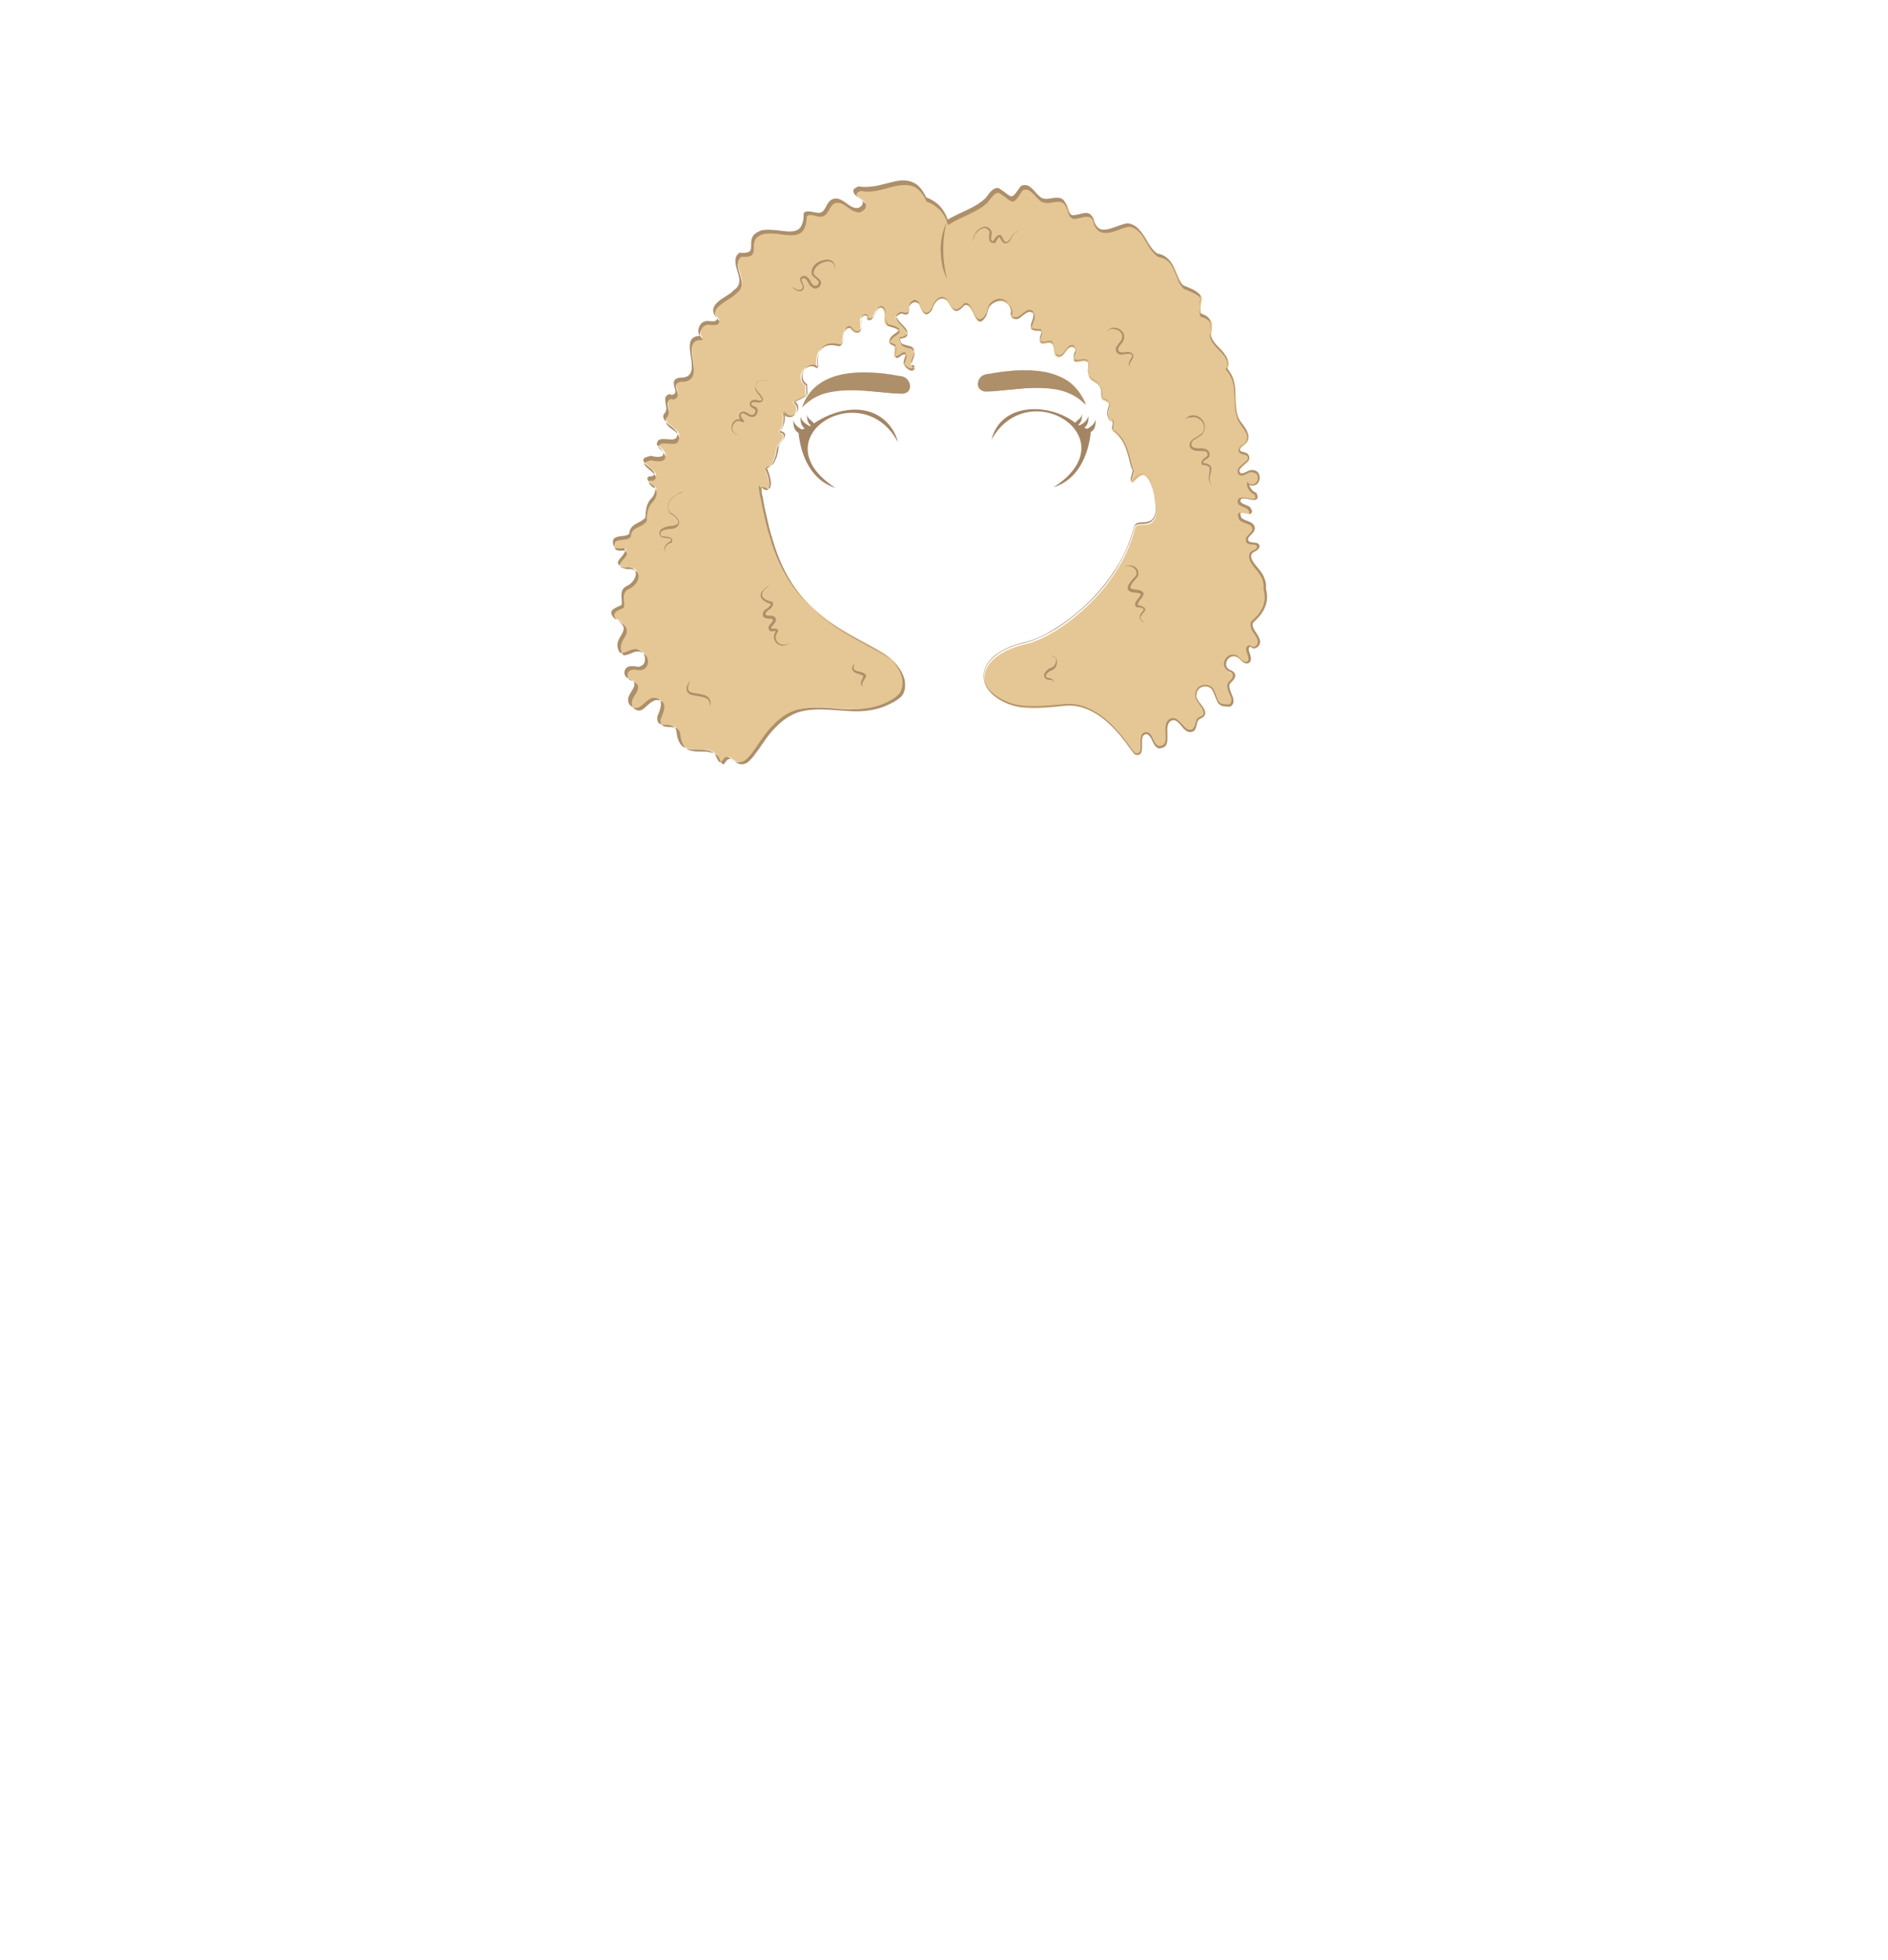 <?xml version="1.0" encoding="utf-8"?>
<!-- Generator: Adobe Illustrator 24.2.3, SVG Export Plug-In . SVG Version: 6.00 Build 0)  -->
<svg version="1.1" xmlns="http://www.w3.org/2000/svg" xmlns:xlink="http://www.w3.org/1999/xlink" x="0px" y="0px"
	 viewBox="0 0 553 574" style="enable-background:new 0 0 553 574;" xml:space="preserve">
<style type="text/css">
	.st0{fill:#E5C795;}
	.st1{fill:#AD8F6A;}
	.st2{fill:#A38564;}
</style>
<g id="coiffure_x5F_1">
	<g>
		<g>
			<g>
				<path class="st0" d="M222.5,142.2c3.6,4,3.2-1.8,1.3-5.2c2.3,1,3.5-4.3,3.5-5.4c0.1-1.7,4-4,0.7-5c1.3-1.5,1.6-3.9,1.1-5.9
					c1.7,3.7,6.2-0.5,3-2.8c1.3-0.6,2.6-1.2,3.8-2c0-1.3-0.1-1.7-0.1-3c-3.3-2.2,0.2-7.5,3.4-5c-0.8-4.8,1.5-8,6.4-6.5
					c2-0.6,0.4-5.9,3.3-5.3c2.1,2.8,3.6,0.8,3-2c-0.4-1.9,2.7-2.4,1.9-0.5c2.2,1,2-3.5,3.9-3.5c1,0,1.5,1.4,1.4,2.4
					c-0.1,1.1-0.2,2.3,0.7,2.9c7.5,1.9-0.3,2.5,0.6,5.1c0.4,0.5,1.2,0.4,1.6,1c0.4,1.4-1.1,4.5,1.6,2.5c0.4-0.4,1.2-0.7,1.5-0.2
					c0.2,1.1-1.3,2.5,0.1,3.6c0.6,0.6,1.7,1.5,2.6,0.3c-2.6-0.7,0.6-3.4-0.2-5c-0.7-1.4-3.3-0.7-3.9-2.2c-0.2-0.5-0.2-1.3-0.7-1.3
					c7.9-1.1-4.8-5.8,1-7.5c0.9,0.5,2,0.6,2.2-0.7c-0.4-1.8,1.5-3.6,3-2c0.7,2.1,1.9,4.6,3.8,1.7c0.5-2.1,2.5-4.4,4.5-2.5
					c1.7,3,2.4,4.2,5,1.2c3-0.7,2.9,8.5,6.3,3.2c0.5-1.1,0.5-2.6,1.6-3.4c3.6-2.8,6.5,0.9,5.7,3.4c0.1,0.9,1.3,1.1,2.1,0.8
					c1.3-0.6,2.9-3,4.4-1.5c1,2.6-3.4,5.2,2.1,5.1c1,0.9-0.8,2.4,0,3.4c0.7,0.9,2.1-0.3,3.1,0.2c1.4,0.6,0.4,3.4,1.9,4
					c1.6,0.5,2.2-1.6,3.2-2.4c1.5-1.3,2.8,0.4,1.8,1.9c-1.5,4.6,4.6-0.9,4.2,3.7c-1,5.9,4.2,2.1,3.9,9.3c4.9,1.7,0.1,3.4,2.3,6.3
					c1.8-0.5,0.7,2.1,0.8,2.9c5,3.3,5.1,11,6.2,12c-1.4,5.9-0.1,1.9,2.4,0.9c2.9-0.7,4.8,9.9,3.9,12.4c-1.4,3.7-5.4,0.8-6,3.3
					c-4.5,18-22.6,31.6-31.8,33.7c-14.3,3.3-16.3,13.3-5.1,17.7c3.6,1.5,8.2,1.4,16.2,0.5c12-1.3,19.8,13.9,21,14.3
					c3.6,0.7,0-5.8,3.1-6.1c2-0.1,2,3.8,4,4.1c4.5-0.2-0.1-7.2,3.8-8.2c2.3-0.3,3.4,4.5,5.9,3.2c1.2-0.7,0.7-2.7,1.8-3.5
					c4-1.4-0.5-4.1-0.9-6.3c-0.2-3.6,3.4-4,4.8-2.2c1.8,3.2,0.8,5,5.1,4.9c2.3-1.6-1.4-4.7-0.2-6.6c1.5-1.3,2.4-2.7,0-3.5
					c-2.7-1.6-0.2-5.9,2.5-4.2c0.9,0.6,2.1,2.4,3.3,1.4c1.1-1-1.9-4.3,0.5-4.6c0.5,1,2.2,0.4,2.4-0.7c0.4-2.2-2.7-3.9-2-6.1
					c2.9-2.6,5-5.4,3.8-9.8c0.7-5.2-5.5-7.4-4.1-10.6c0.7-0.8,2.4-1,2.2-2.1c-0.3-1.1-2.4-0.3-3.1-1.3c-0.9-1.5,1.7-2.3,1.8-3.7
					c0-2-2.8-1.8-3.9-3c-1.4-3.2,1.3-1.6,2.7-1.7c0.9-0.5-0.1-1.8-1-2.1c-0.9-0.3-2.2-0.8-2-1.8c0.5-2.3,6.5,1.8,4.9-1.9
					c-1.2-0.5-2.1-1.7-2.3-3c3.3,2.2,4.8-4,0.8-3.6c-1.2,0.3-2.5,1.5-3.3,0.7c-1.5-2,3.8-3.2,2.5-5.2c-0.6-0.8-2.2-0.5-2.5-1.4
					c-0.4-1,1.1-1.6,1.9-2.5c1.7-2.2-0.9-4.6-2-6.4c-2.5-4.8,0.5-10.8-3.7-15.2c2.1-4.1-4.6-6.5-4.7-10.2c0.5-3.5,0.6-4.4-2.8-5.5
					c-1.5-5.5,3.3-5.1-5-8.3c-2.9-2.9-2.3-8.5-7.4-9.2c-3.6-2-4.1-8.5-8.7-8.9c-3.5,0.5-8.2,4.3-10.2-0.9c-0.7-3.8-3.8-1.2-6.1-1.4
					c-1.7-0.6-1.3-3.3-2.7-4.5c-1.6-1.3-4,0.3-6-0.4c-2.2-0.7-3.5-4.9-6.2-3.6c-3.3,4.9-2.5,3.4-6.8,0.8c-1.6-0.3-2.5,1.6-3.6,2.8
					c-3.2,3-7.6,4.2-11.3,6.5c-1-3.4-3.1-5.6-6.3-6.7c-4.4-9.8-12-1.7-19.6-3.2c-3.3,1.1,0.1,2.7,1.3,3.9c0.6,1.2-0.9,2.4-2.2,2.3
					c-2.4-0.2-4.3-3.8-6.9-2.6c-1.5,0.8-1.7,3.2-3.3,3.8c-1.6,0.5-3.7-1.2-4.8,0.1c-0.1,8.7-6.7,4.2-12.4,5.1
					c-6.3,1.7,0.2,7.3-6.5,6.6c-3.7,2.6,2.9,7.8-1.7,10.9c-2.4,2.4-8.7,4.1-4.9,8.1c-0.1,1.4-2,0.9-2.9,0.8c-2.2-0.1-3.5,2.8-2,4.4
					c-7.6-0.3,2.2,12.5-6.2,12.1c-3.9,0.6,1,4.7-2.4,5.2c-0.5-0.4-1.4,0-1.6,0.7c-0.3,1.6,1.1,3.5-0.5,4.8c-1.3,3.1,5.5,3.9,3.5,7.1
					c-1.2,1.5-5.6-1.1-5.6,1.8c3.4,2.9,2.1,4.4-2,3.4c-6.4,1.1,3.9,4.2,0.4,6.1c-2.6-0.4-1,1.9,0.4,2.4c0.9,0.9,0.4,2.5-0.3,3.5
					c-2,1.7-1.9,3.8-2.1,6.1c-1.6,1.9-4.6,1.5-4.7,4.7c-1.1,1.5-5.5-0.2-4.8,3c0.5,1.6,2.1,0.9,3.2,1c2,2-5.1,4.3,0.5,5.5
					c4.8-0.4,3.4,4.3,0.2,5.6c-2.4,1.2-0.8,3.8-1.4,5.5c-1.6,0.9-4.2,1.4-2.1,3.8c7,3.8-1.4,5.5,1.8,10.2c1.9,0.3,4-2.1,5.9-0.6
					c2.1,1.1,1.7,4.7-0.8,4.9c-1.4-0.1-3.4-0.7-3.9,1.1c-0.2,0.7,0,1.4,0.6,1.9c6.2,2.2-1.6,5,1.1,8.2c2.7,2.5,4.3-2.2,6.9-2.3
					c3.5,0.1,1.7,3.7,1,5.6c-0.5,4.2,5.2,0.3,5.7,4.4c1,8.3,7.9,2.7,11.3,6.5c2.2,5.5,1.5-1.2,4.5,1.2c5.5,4.4,7.3-6.7,15.3-12.4
					c9.6-6.9,21.9,2.6,33.4-6.1c2.5-1.9,2.5-7.8-3.5-11.9c-9.3-6.3-28.3-11.2-34.3-36.5C226.5,161.4,221.3,141.2,222.5,142.2z"/>
				<g>
					<path class="st1" d="M222.5,142.2c0.3,0.3,0.5,0.6,0.9,0.8c0.3,0.2,0.6,0.5,1.1,0.5c0.4,0,0.7-0.4,0.7-0.8
						c0.1-0.4,0.1-0.8,0.1-1.2c-0.1-1.6-0.6-3.1-1.4-4.5l0,0l0,0c0.6,0.3,1.2,0,1.7-0.4c0.4-0.4,0.7-1,1-1.5
						c0.2-0.6,0.4-1.1,0.6-1.7c0.1-0.6,0.3-1.2,0.3-1.8l0,0c0-0.5,0.4-1,0.7-1.4c0.3-0.4,0.6-0.8,0.9-1.3c0.3-0.4,0.6-0.9,0.4-1.5
						c-0.2-0.5-0.8-0.7-1.3-0.8l0,0l0,0c0.7-0.8,1.1-1.8,1.2-2.8c0.2-1,0.1-2.1-0.1-3.1l0-0.1l0.1,0.1c0.3,0.6,0.8,1.2,1.5,1.4
						c0.7,0.2,1.4-0.1,1.9-0.6c0.5-0.5,0.8-1.2,0.7-1.9c-0.1-0.7-0.6-1.3-1.1-1.7l0,0l0,0c1.3-0.6,2.6-1.2,3.8-2l0,0l-0.1-3l0,0
						c-0.7-0.4-1.2-1.1-1.3-1.9c-0.1-0.8,0.1-1.6,0.5-2.3c0.4-0.7,1.1-1.2,1.9-1.4c0.8-0.2,1.6,0.1,2.3,0.6l0,0
						c-0.1-1-0.2-1.9-0.1-2.9c0.1-1,0.5-1.9,1.1-2.6c0.6-0.8,1.6-1.2,2.5-1.3c1-0.1,1.9,0.1,2.9,0.3l0,0c0.6-0.2,0.8-0.8,1-1.3
						c0.2-0.6,0.2-1.1,0.3-1.7c0.1-0.6,0.2-1.2,0.5-1.7c0.2-0.3,0.4-0.5,0.7-0.6c0.3-0.1,0.6-0.1,0.9,0l0,0l0,0
						c0.3,0.3,0.6,0.7,0.9,0.9c0.3,0.3,0.8,0.5,1.2,0.4c0.4-0.1,0.7-0.5,0.8-0.9c0.1-0.4,0.2-0.9,0.2-1.3c0-0.4-0.1-0.9-0.2-1.3
						c0-0.4,0.1-0.9,0.5-1.2c0.3-0.3,0.8-0.5,1.3-0.3c0.2,0.1,0.3,0.3,0.4,0.6c0,0.2-0.1,0.4-0.2,0.6l0,0c0.2,0.1,0.5,0.2,0.7,0.1
						c0.2,0,0.5-0.2,0.6-0.4c0.3-0.4,0.5-0.8,0.8-1.3c0.2-0.5,0.4-0.9,0.7-1.3c0.3-0.4,0.8-0.8,1.3-0.6c0.5,0.1,0.9,0.6,1,1.1
						c0.2,0.5,0.2,1,0.2,1.5c0,0.5-0.1,1,0,1.5c0.1,0.5,0.3,1,0.7,1.3l0,0c0.7,0.2,1.4,0.4,2,0.6c0.3,0.1,0.7,0.3,1,0.5
						c0.1,0.1,0.3,0.3,0.3,0.5c0,0.2-0.1,0.4-0.2,0.5c-0.5,0.5-1.2,0.8-1.7,1.3c-0.5,0.4-1,1.1-0.8,1.8l0,0c0.4,0.5,1.2,0.4,1.6,1
						l0,0l0,0c0.2,0.8-0.1,1.6-0.1,2.4c0,0.2,0,0.4,0.1,0.6c0.1,0.2,0.3,0.1,0.5,0.1c0.4-0.1,0.7-0.4,1-0.6l0,0
						c0.2-0.2,0.5-0.3,0.8-0.4c0.3-0.1,0.6,0,0.8,0.3l0,0l0,0c0.1,0.7-0.3,1.3-0.4,1.9c-0.1,0.3-0.1,0.6-0.1,0.9
						c0.1,0.3,0.3,0.6,0.5,0.8l0,0c0.4,0.4,0.8,0.7,1.3,0.8c0.2,0.1,0.5,0.1,0.7-0.1c0.2-0.1,0.4-0.3,0.6-0.5l0,0.1
						c-0.5-0.1-1-0.4-1.1-1c-0.1-0.5,0.2-1,0.3-1.5c0.2-0.5,0.4-0.9,0.5-1.4c0.1-0.5,0.1-1-0.2-1.4c-0.3-0.4-0.8-0.6-1.3-0.7
						c-0.5-0.1-1-0.2-1.4-0.4c-0.5-0.2-0.9-0.5-1.1-1c-0.1-0.2-0.1-0.5-0.2-0.7c-0.1-0.2-0.2-0.5-0.4-0.5l0-0.1
						c0.5-0.1,0.9-0.2,1.4-0.3c0.4-0.1,0.9-0.3,1.1-0.7c0.2-0.4,0-0.9-0.3-1.3c-0.3-0.4-0.6-0.7-0.9-1.1c-0.6-0.7-1.4-1.3-1.8-2.2
						c-0.1-0.2-0.2-0.5-0.1-0.7c0-0.3,0.2-0.5,0.3-0.6c0.4-0.3,0.8-0.5,1.3-0.6l0,0l0,0c0.4,0.2,0.9,0.4,1.3,0.3
						c0.2,0,0.4-0.2,0.5-0.3c0.1-0.2,0.2-0.4,0.2-0.6l0,0c-0.2-0.8,0.1-1.8,0.8-2.3c0.3-0.3,0.8-0.4,1.2-0.4
						c0.4,0.1,0.8,0.3,1.1,0.6l0,0l0,0c0.2,0.5,0.4,0.9,0.6,1.4c0.2,0.4,0.5,0.9,0.8,1.2c0.3,0.4,0.9,0.4,1.3,0.1
						c0.4-0.3,0.7-0.7,1-1.1l0,0c0.3-1.1,0.8-2.1,1.6-2.8c0.4-0.3,1-0.6,1.5-0.5c0.6,0,1.1,0.3,1.5,0.7l0,0l0,0
						c0.3,0.5,0.6,1,0.9,1.5c0.3,0.5,0.7,1,1.2,1.3c0.5,0.3,1.1,0,1.6-0.4c0.5-0.4,0.9-0.8,1.3-1.2l0,0l0,0c0.4-0.1,0.9,0,1.2,0.2
						c0.3,0.2,0.6,0.6,0.8,0.9c0.4,0.7,0.7,1.4,1.1,2.2c0.2,0.4,0.4,0.7,0.6,1c0.2,0.3,0.6,0.6,1,0.5c0.4-0.1,0.7-0.4,0.9-0.7
						c0.3-0.3,0.5-0.6,0.7-1l0,0c0.4-1,0.4-2.1,1.2-3c0.8-0.8,1.8-1.3,2.9-1.4c1.1-0.1,2.2,0.5,2.8,1.4c0.6,0.9,0.9,2,0.6,3.1l0,0
						c0.1,0.6,0.8,0.9,1.4,0.9c0.6,0,1.1-0.5,1.6-0.9c0.5-0.4,1-0.8,1.6-1.1c0.3-0.1,0.6-0.2,1-0.1c0.3,0.1,0.6,0.3,0.9,0.5l0,0l0,0
						c0.2,0.6,0.2,1.3,0,1.9c-0.2,0.6-0.5,1.2-0.6,1.8c-0.1,0.3-0.1,0.6,0,0.8c0.2,0.2,0.5,0.3,0.7,0.4c0.6,0.1,1.2,0.1,1.9,0.1l0,0
						l0,0c0.2,0.2,0.3,0.4,0.3,0.7c0,0.3,0,0.5-0.1,0.7c-0.1,0.5-0.4,0.9-0.4,1.3c-0.1,0.4,0.3,0.9,0.7,0.9c0.4,0,0.9-0.1,1.4-0.2
						c0.5-0.1,1-0.1,1.4,0.2c0.4,0.3,0.5,0.9,0.6,1.3c0.1,0.5,0.1,1,0.2,1.4c0.1,0.4,0.3,0.9,0.7,1.1l0,0c0.3,0.1,0.7,0.1,1,0
						c0.3-0.1,0.6-0.4,0.8-0.6c0.5-0.5,0.8-1.2,1.3-1.7c0.3-0.2,0.6-0.4,1-0.5c0.4-0.1,0.8,0.1,1,0.4c0.5,0.6,0.4,1.5,0,2.1l0,0
						c-0.1,0.3-0.2,0.6-0.2,0.9c0,0.3,0,0.6,0.2,0.8c0.2,0.2,0.5,0.2,0.8,0.1c0.3,0,0.6-0.1,0.9-0.1c0.6-0.1,1.3-0.3,1.9,0.1
						c0.6,0.5,0.6,1.2,0.5,1.8l0,0l0,0c-0.1,0.9-0.2,1.8,0.1,2.6c0.3,0.8,1.2,1.2,2,1.7c0.8,0.5,1.4,1.3,1.6,2.2
						c0.2,0.9,0.3,1.8,0.2,2.7l-0.1-0.1c0.6,0.2,1.2,0.5,1.8,0.9c0.3,0.2,0.5,0.5,0.6,0.8c0.1,0.3,0,0.7-0.1,1
						c-0.2,0.6-0.5,1.2-0.5,1.8c0,0.6,0.2,1.2,0.6,1.7l-0.1,0c0.3-0.1,0.7-0.2,1,0.2c0.2,0.3,0.2,0.7,0.2,1c0,0.3-0.1,0.6-0.1,1
						c0,0.3-0.1,0.6-0.1,0.9l0-0.1c1,0.6,1.8,1.5,2.5,2.4c0.7,0.9,1.2,2,1.6,3.1c0.4,1.1,0.7,2.2,1,3.3l0.4,1.7
						c0.2,0.5,0.3,1.1,0.6,1.5l0,0.1l0,0.1l-0.4,1.7c-0.1,0.3-0.1,0.6-0.2,0.8c0,0.1,0,0.3,0,0.4c0,0.1,0,0.1,0,0.1
						c0,0,0.1,0,0.1-0.1c0.4-0.4,0.8-0.8,1.2-1.2c0.4-0.4,0.9-0.7,1.5-1l0,0l0,0c0.4-0.1,0.8,0,1.1,0.3c0.3,0.2,0.6,0.5,0.8,0.8
						c0.4,0.6,0.7,1.3,1,2c0.5,1.4,0.8,2.8,1.1,4.3c0.2,1.5,0.4,2.9,0.2,4.4c-0.1,0.8-0.4,1.5-1,2c-0.5,0.6-1.3,0.8-2.1,0.9
						c-0.7,0.1-1.5,0-2.2,0.2c-0.3,0.1-0.6,0.3-0.8,0.5c-0.2,0.3-0.2,0.7-0.3,1c-0.4,1.4-0.9,2.8-1.4,4.2c-1.1,2.7-2.5,5.3-4,7.8
						c-3.2,4.9-7.2,9.3-11.8,13c-2.3,1.9-4.7,3.6-7.2,5c-2.5,1.4-5.3,2.7-8.2,3.3c-2.8,0.7-5.6,1.8-7.9,3.6c-1.1,0.9-2.1,2-2.8,3.3
						c-0.6,1.3-0.8,2.8-0.4,4.2c0.4,1.4,1.3,2.6,2.4,3.5c1.1,1,2.3,1.7,3.7,2.3c2.6,1.3,5.6,1.5,8.5,1.5c2.9,0,5.8-0.3,8.8-0.6
						c3-0.3,6,0.5,8.5,2c2.6,1.4,4.8,3.4,6.8,5.6c1,1.1,1.9,2.2,2.8,3.4l1.3,1.8l0.7,0.9c0.2,0.3,0.5,0.6,0.7,0.7l0,0
						c0.5,0.1,1.1,0,1.3-0.5c0.2-0.5,0.2-1.1,0.2-1.6c0-0.6-0.1-1.2,0-1.8c0-0.6,0.1-1.2,0.5-1.8c0.5-0.5,1.3-0.6,1.8-0.3
						c0.6,0.3,0.9,0.9,1.1,1.4c0.3,0.5,0.5,1.1,0.8,1.5c0.3,0.5,0.7,0.9,1.2,1l0,0c0.8,0,1.6-0.4,1.8-1.2c0.2-0.8,0.2-1.6,0.1-2.5
						c0-0.8-0.1-1.7,0.1-2.6c0.1-0.4,0.3-0.9,0.6-1.2c0.3-0.4,0.8-0.6,1.2-0.7l0,0l0,0c0.7-0.1,1.3,0.2,1.8,0.7
						c0.5,0.4,0.9,0.9,1.3,1.3c0.4,0.4,0.8,0.9,1.3,1.2c0.5,0.3,1,0.3,1.5,0.1l0,0c0.5-0.3,0.7-1,0.9-1.6c0.1-0.3,0.2-0.7,0.3-1
						c0.1-0.3,0.3-0.7,0.7-0.9l0,0l0,0c0.6-0.2,1.2-0.5,1.4-1c0.2-0.5-0.1-1.1-0.4-1.7c-0.3-0.5-0.8-1-1.1-1.6
						c-0.4-0.5-0.8-1.1-0.9-1.8l0,0l0,0c0-0.6,0-1.3,0.3-1.9c0.3-0.6,0.8-1.1,1.4-1.3c1.2-0.5,2.7-0.2,3.5,0.8l0,0l0,0
						c0.3,0.6,0.6,1.2,0.8,1.8c0.2,0.6,0.4,1.3,0.7,1.8c0.3,0.6,0.8,0.9,1.4,1c0.6,0.1,1.3,0.1,1.9,0.1l-0.1,0
						c0.5-0.3,0.7-0.8,0.7-1.3c0-0.5-0.2-1.1-0.5-1.6c-0.2-0.5-0.5-1.1-0.6-1.7c-0.2-0.6-0.2-1.3,0.2-1.9l0,0l0,0
						c0.3-0.3,0.6-0.5,0.8-0.8c0.2-0.3,0.5-0.6,0.5-1c0.1-0.3,0-0.6-0.3-0.9c-0.3-0.2-0.6-0.4-1-0.5l0,0l0,0
						c-0.6-0.4-1.2-1.1-1.3-1.8c-0.1-0.8,0.2-1.5,0.6-2.1c0.5-0.6,1.2-1,2-1c0.8,0,1.5,0.4,2,1c0.5,0.5,1,1,1.6,1.1
						c0.3,0.1,0.6,0,0.8-0.2c0.2-0.2,0.2-0.5,0.2-0.8c-0.1-0.7-0.4-1.3-0.6-2c-0.1-0.4-0.2-0.7,0-1.2c0.2-0.5,0.7-0.6,1-0.6l0.2,0
						l0.1,0.1c0.3,0.6,1.3,0.4,1.7-0.2c0.5-0.5,0.3-1.4,0-2.1c-0.3-0.7-0.9-1.3-1.3-2.1c-0.4-0.7-0.7-1.6-0.4-2.5l0-0.1l0,0
						c1.4-1.2,2.7-2.6,3.4-4.2c0.8-1.7,0.8-3.5,0.3-5.3l0,0l0,0c0.1-0.9,0-1.9-0.3-2.8c-0.3-0.9-0.9-1.7-1.5-2.5
						c-0.6-0.8-1.3-1.5-1.8-2.4c-0.3-0.4-0.5-0.9-0.6-1.4c-0.1-0.5,0-1.1,0.2-1.6l0,0l0,0c0.4-0.5,1-0.7,1.4-0.9
						c0.2-0.1,0.5-0.3,0.6-0.5c0.1-0.2,0.1-0.4,0-0.6c-0.2-0.4-0.8-0.4-1.3-0.4c-0.5-0.1-1.2-0.1-1.7-0.6l0,0
						c-0.2-0.4-0.3-1-0.1-1.4c0.2-0.4,0.5-0.7,0.8-1c0.5-0.6,1.2-1.1,1-1.8c-0.1-0.7-0.9-1.1-1.6-1.3c-0.7-0.3-1.5-0.5-2.2-1.1l0,0
						l0,0c-0.2-0.4-0.3-0.8-0.4-1.2c0-0.2,0-0.5,0.1-0.7c0.2-0.3,0.5-0.3,0.7-0.3c0.5,0,0.9,0.1,1.3,0.2c0.4,0.1,0.8,0.2,1.1,0.1
						l-0.1,0c0.4-0.2,0.2-0.7-0.1-1c-0.1-0.2-0.3-0.3-0.5-0.5c-0.2-0.1-0.4-0.2-0.7-0.3c-0.5-0.2-1-0.4-1.5-0.8
						c-0.2-0.2-0.4-0.5-0.4-0.9c0-0.3,0.1-0.7,0.4-0.9c0.6-0.4,1.2-0.3,1.7-0.3c0.5,0.1,1.1,0.2,1.6,0.3c0.5,0.1,1.1,0.2,1.4,0
						c0.1-0.1,0.1-0.3,0.1-0.5c0-0.2-0.1-0.5-0.2-0.7l0.1,0.1c-1.3-0.5-2.3-1.8-2.4-3.2l0-0.5l0.4,0.3c0.5,0.3,1.2,0.5,1.7,0.3
						c0.5-0.2,0.9-0.7,1.1-1.3c0.1-0.6,0-1.3-0.4-1.7c-0.4-0.4-1-0.5-1.7-0.5l0,0c-0.5,0.1-1.1,0.4-1.6,0.7
						c-0.3,0.1-0.6,0.2-0.9,0.3c-0.3,0-0.8-0.1-1-0.4l0,0l0,0c-0.2-0.2-0.3-0.5-0.3-0.9c0-0.3,0.1-0.6,0.3-0.9
						c0.3-0.5,0.8-0.8,1.2-1.2c0.4-0.3,0.8-0.7,1.2-1c0.3-0.4,0.5-0.8,0.2-1.2c-0.2-0.4-0.7-0.5-1.2-0.6c-0.3-0.1-0.5-0.1-0.8-0.3
						c-0.3-0.1-0.5-0.4-0.6-0.7c-0.1-0.3,0-0.7,0.2-1c0.2-0.3,0.4-0.5,0.6-0.6c0.4-0.4,0.9-0.6,1.2-1l0,0c0.3-0.4,0.5-1,0.5-1.5
						c0-0.6-0.2-1.1-0.5-1.6c-0.6-1-1.4-1.9-2-3l0,0l0,0c-0.6-1.2-0.9-2.6-1.1-3.9c-0.1-1.3-0.1-2.7-0.2-4c0-1.3-0.1-2.6-0.5-3.9
						c-0.4-1.2-1-2.4-1.9-3.3l-0.1-0.1l0.1-0.2c0.4-0.8,0.5-1.8,0.1-2.7c-0.4-0.9-1-1.6-1.7-2.3c-0.7-0.7-1.4-1.4-2-2.2
						c-0.6-0.8-1.2-1.8-1.2-2.8l0,0l0,0c0.1-0.6,0.2-1.2,0.2-1.8c0-0.6,0.1-1.2-0.1-1.7c-0.2-0.5-0.6-0.9-1.1-1.1
						c-0.5-0.3-1.1-0.5-1.6-0.6l-0.1,0l0-0.1c-0.2-0.9-0.4-1.9-0.3-2.9c0-0.5,0.1-1,0.2-1.4c0.1-0.5,0.2-0.9,0-1.2
						c-0.4-0.7-1.4-1.1-2.2-1.5c-0.8-0.4-1.7-0.8-2.6-1.1l0,0l0,0c-0.8-0.8-1.3-1.7-1.7-2.7c-0.4-1-0.8-1.9-1.2-2.9
						c-0.4-0.9-0.9-1.8-1.7-2.5c-0.7-0.7-1.7-1-2.7-1.2l0,0l0,0c-1-0.5-1.7-1.4-2.4-2.3c-0.6-0.9-1.1-1.9-1.7-2.8
						c-0.5-0.9-1.1-1.8-1.9-2.5c-0.7-0.7-1.7-1.2-2.7-1.3l0,0c-1.9,0.3-3.6,1.3-5.6,1.7c-1,0.2-2.1,0.2-3-0.3
						c-0.9-0.5-1.5-1.5-1.8-2.4l0,0l0,0c-0.1-0.6-0.3-1.2-0.7-1.5c-0.4-0.4-1-0.4-1.6-0.4c-1.2,0.1-2.3,0.7-3.7,0.6l0,0l0,0
						c-0.4-0.2-0.8-0.5-1-0.8c-0.2-0.4-0.4-0.8-0.5-1.1c-0.3-0.8-0.4-1.5-0.9-2.2c-0.4-0.6-1.1-0.9-1.9-0.9c-0.8,0-1.6,0.2-2.4,0.3
						c-0.8,0.1-1.7,0.1-2.5-0.3c-0.7-0.4-1.3-1.1-1.8-1.6c-0.5-0.6-1.1-1.2-1.7-1.6c-0.6-0.4-1.4-0.5-2.1-0.1l0.1-0.1
						c-0.4,0.6-0.9,1.2-1.3,1.9c-0.2,0.3-0.5,0.6-0.7,0.9c-0.3,0.3-0.7,0.6-1.1,0.5c-0.5-0.1-0.8-0.3-1.1-0.5l-0.9-0.7
						c-0.6-0.4-1.2-0.9-1.9-1.3l0.1,0c-0.7-0.1-1.4,0.3-1.9,0.9c-0.5,0.6-1,1.2-1.5,1.9l0,0l0,0c-1.6,1.5-3.6,2.6-5.6,3.5
						c-2,1-4,1.8-5.8,3l-0.2,0.1l-0.1-0.2c-0.4-1.5-1.1-2.9-2.2-4.1c-1.1-1.1-2.4-2-3.9-2.5l-0.1,0l0-0.1c-0.8-1.6-1.7-3.2-3.3-4.1
						c-1.6-0.9-3.5-0.8-5.2-0.5c-1.8,0.3-3.5,0.9-5.3,1.3c-1.8,0.4-3.7,0.6-5.5,0.2l0.1,0c-0.4,0.2-0.9,0.3-1.2,0.7
						c-0.3,0.3,0,0.7,0.3,1.1c0.6,0.7,1.5,1.2,2.2,1.9l0,0l0,0c0.2,0.5,0.2,1-0.1,1.5c-0.3,0.4-0.7,0.7-1.1,0.9
						c-0.4,0.2-1,0.3-1.4,0.1c-0.5-0.1-0.9-0.3-1.3-0.5c-0.8-0.5-1.5-1-2.2-1.5c-0.7-0.5-1.6-0.8-2.4-0.7c-0.9,0.1-1.4,0.8-1.9,1.6
						c-0.4,0.7-0.8,1.7-1.7,2.2c-0.9,0.5-1.9,0.2-2.7,0c-0.8-0.2-1.8-0.5-2.4,0.2l0-0.1c0,1.3-0.2,2.8-0.9,4c-0.4,0.6-1,1.1-1.6,1.3
						c-0.7,0.3-1.4,0.3-2,0.3c-1.4,0-2.7-0.2-4-0.4c-1.3-0.1-2.7-0.2-4,0l0,0c-0.8,0.2-1.7,0.6-2.3,1.3c-0.6,0.7-0.7,1.6-0.7,2.5
						c0,0.5,0,0.9-0.1,1.4c-0.1,0.5-0.3,1-0.8,1.2c-0.9,0.5-1.9,0.3-2.8,0.3l0.1,0c-0.4,0.3-0.7,0.6-0.9,1.1
						c-0.2,0.4-0.2,0.9-0.2,1.4c0.1,1,0.4,1.9,0.7,2.9c0.3,1,0.5,2,0.4,3c-0.1,1.1-0.9,1.9-1.7,2.5l0,0c-0.7,0.7-1.5,1.2-2.3,1.7
						c-0.8,0.5-1.6,1-2.3,1.6c-0.7,0.6-1.4,1.3-1.4,2.2c0,0.9,0.5,1.7,1.2,2.4l0,0l0,0.1c0,0.4-0.3,0.9-0.8,1
						c-0.4,0.1-0.8,0.1-1.2,0.1c-0.4,0-0.8-0.1-1.2-0.1c-0.4,0-0.7,0.1-1.1,0.3c-0.7,0.4-1.1,1.1-1.3,1.8c-0.1,0.4-0.1,0.8,0,1.1
						c0.1,0.4,0.3,0.7,0.6,1l0.2,0.3l-0.3,0c-0.7,0-1.4,0-1.9,0.4c-0.6,0.3-0.9,1-1,1.6c-0.2,1.3,0.1,2.7,0.3,4.1
						c0.2,1.4,0.4,2.8,0,4.2c-0.2,0.7-0.8,1.3-1.4,1.6c-0.7,0.3-1.4,0.3-2.1,0.3l0,0c-0.5,0.1-1.1,0.3-1.4,0.7
						c-0.2,0.5-0.1,1.1,0.1,1.6c0.1,0.6,0.3,1.1,0.3,1.8c0,0.3-0.3,0.6-0.5,0.8c-0.3,0.2-0.6,0.2-0.9,0.3l-0.1,0l0,0
						c-0.4-0.4-1.2,0.1-1.4,0.6l0,0c-0.2,0.8,0.1,1.6,0.2,2.5c0.1,0.4,0.1,0.9,0,1.3c-0.1,0.4-0.4,0.8-0.7,1.1l0,0
						c-0.1,0.3-0.2,0.7-0.1,1c0.1,0.3,0.2,0.6,0.4,0.9c0.4,0.6,1,1,1.6,1.4c0.6,0.4,1.2,0.9,1.6,1.5c0.2,0.3,0.3,0.7,0.3,1.1
						c0,0.4-0.2,0.8-0.4,1.1l0,0l0,0c-0.4,0.5-1.1,0.5-1.6,0.5c-0.6,0-1.1-0.1-1.7-0.1c-0.5,0-1.1-0.1-1.6,0.1
						c-0.5,0.2-0.7,0.7-0.7,1.2l0-0.1c0.5,0.4,1,0.9,1.4,1.4c0.2,0.3,0.4,0.6,0.5,0.9c0.1,0.3,0.1,0.7-0.1,1.1
						c-0.5,0.6-1.3,0.6-1.9,0.6c-0.7,0-1.3-0.1-2-0.3l0,0c-0.4,0.1-0.7,0.1-1.1,0.3c-0.3,0.1-0.7,0.3-0.9,0.5
						c-0.2,0.3,0,0.6,0.3,0.9c0.2,0.3,0.5,0.5,0.8,0.8c0.6,0.5,1.2,1,1.7,1.5c0.2,0.3,0.5,0.7,0.5,1.1c-0.1,0.5-0.5,0.7-0.8,0.9l0,0
						l0,0c-0.3,0-0.7-0.1-1,0c-0.3,0.1-0.3,0.5-0.1,0.8c0.3,0.6,0.9,1.1,1.6,1.4l0,0l0,0c0.5,0.5,0.6,1.2,0.5,1.9
						c-0.1,0.6-0.4,1.2-0.8,1.8l0,0l0,0c-0.8,0.7-1.4,1.7-1.7,2.7c-0.3,1.1-0.3,2.2-0.4,3.3l0,0l0,0c-0.8,1-1.9,1.4-2.9,1.9
						c-0.5,0.3-1,0.6-1.3,1.1c-0.3,0.5-0.4,1-0.5,1.6l0,0l0,0c-0.4,0.5-1,0.6-1.5,0.7c-0.6,0.1-1.1,0.1-1.6,0.2
						c-0.5,0.1-1.1,0.2-1.4,0.6c-0.3,0.4-0.3,1-0.2,1.5l0,0c0.1,0.3,0.2,0.5,0.5,0.7c0.2,0.2,0.5,0.2,0.8,0.3c0.6,0,1.2-0.1,1.9,0
						l0,0l0,0c0.2,0.2,0.4,0.6,0.4,0.9c0,0.4-0.2,0.7-0.4,0.9c-0.4,0.5-0.9,1-1.2,1.5c-0.2,0.2-0.4,0.5-0.4,0.8
						c-0.1,0.3,0.1,0.5,0.4,0.7c0.5,0.3,1.1,0.5,1.8,0.6l0,0c0.8-0.1,1.6,0,2.3,0.4c0.7,0.4,1.1,1.3,0.9,2.1
						c-0.1,0.8-0.5,1.5-1.1,2.1c-0.5,0.6-1.2,1-1.9,1.3l0,0c-0.4,0.2-0.8,0.5-1,1c-0.2,0.4-0.3,0.9-0.3,1.4c0,1,0.3,2,0,3l0,0l0,0
						c-0.8,0.4-1.8,0.7-2.4,1.3c-0.3,0.3-0.5,0.8-0.3,1.2c0.1,0.4,0.4,0.8,0.7,1.1l0,0c0.9,0.5,1.8,1,2.4,1.8
						c0.3,0.4,0.5,0.9,0.5,1.5c0,0.5-0.2,1-0.5,1.5c-0.5,0.9-1.1,1.7-1.2,2.7c-0.2,1,0.1,2,0.7,2.8l-0.1,0c1,0.1,2-0.4,2.9-0.8
						c0.5-0.2,1-0.3,1.5-0.3c0.5,0,1.1,0.2,1.5,0.5l0,0c1,0.5,1.5,1.7,1.4,2.8c-0.1,0.6-0.3,1.1-0.7,1.5c-0.4,0.4-0.9,0.6-1.5,0.7
						l0,0l0,0c-0.5,0-1.1-0.1-1.6-0.2c-0.5,0-1.1,0-1.5,0.3c-0.4,0.3-0.7,0.8-0.7,1.3c0,0.5,0.2,1.1,0.6,1.4l0,0
						c0.8,0.3,1.6,0.6,2.2,1.3c0.3,0.3,0.4,0.8,0.3,1.3c-0.1,0.4-0.3,0.8-0.5,1.2c-0.4,0.7-1,1.4-1.2,2.2c-0.3,0.8-0.1,1.7,0.4,2.3
						l0,0c0.5,0.4,1,0.7,1.6,0.7c0.6,0,1.2-0.4,1.6-0.8c1-0.8,1.8-1.8,3.1-2.2c0.3-0.1,0.7-0.1,1,0c0.3,0,0.6,0.1,0.9,0.3
						c0.6,0.3,0.8,1.1,0.8,1.7c-0.1,1.3-0.7,2.5-1.1,3.6l0,0c-0.1,0.5,0,1,0.2,1.4c0.2,0.4,0.7,0.6,1.1,0.7c0.9,0.2,1.9,0,2.9,0.3
						c0.5,0.1,0.9,0.4,1.2,0.9c0.3,0.4,0.4,0.9,0.4,1.4c0.1,0.9,0.4,1.9,0.8,2.7c0.5,0.8,1.2,1.5,2.2,1.7c0.9,0.3,1.9,0.3,2.8,0.3
						c1,0,1.9,0,2.9,0.2c1,0.2,1.9,0.6,2.5,1.4l0,0l0,0c0.3,0.6,0.5,1.3,0.9,1.8c0.2,0.3,0.5,0.5,0.7,0.2c0.2-0.2,0.4-0.5,0.6-0.8
						c0.2-0.3,0.5-0.5,0.8-0.6c0.4-0.1,0.7,0.1,1,0.2c0.6,0.4,1.1,0.8,1.7,1.1c0.6,0.3,1.3,0.3,1.9,0.1c0.6-0.2,1.2-0.6,1.6-1.1
						c1-0.9,1.7-2.1,2.5-3.1c1.5-2.2,3-4.5,4.9-6.4c1.8-1.9,4.1-3.6,6.7-4.5c2.6-0.8,5.3-0.9,8-0.8c2.7,0.1,5.4,0.4,8.1,0.5
						c2.7,0.1,5.4-0.2,8-1c1.3-0.4,2.5-1,3.7-1.6c0.6-0.3,1.1-0.7,1.7-1.1c0.6-0.4,1-0.9,1.3-1.5c0.6-1.2,0.6-2.6,0.4-3.9
						c-0.3-1.3-0.9-2.5-1.7-3.6c-1.6-2.2-4-3.6-6.3-4.9c-4.7-2.6-9.5-5-13.9-8.2c-4.4-3.2-8.2-7-11.1-11.6
						c-2.9-4.5-4.9-9.6-6.2-14.8l0,0l0.2,1l0,0.1c0,0,0-0.1,0-0.1l-0.1-0.2l-0.1-0.5l-0.5-1.9l-0.9-3.9c-0.3-1.3-0.6-2.6-0.8-3.9
						c-0.1-0.7-0.2-1.3-0.4-2c-0.1-0.3-0.1-0.7-0.1-1c0-0.2,0-0.3,0-0.5c0-0.1,0-0.2,0-0.2C222.3,142.2,222.4,142.1,222.5,142.2z
						 M222.5,142.2c-0.1-0.1-0.2,0-0.2,0.1c0,0.1,0,0.2,0,0.2c0,0.2,0,0.3,0,0.5c0,0.3,0.1,0.7,0.1,1c0.1,0.7,0.2,1.3,0.4,2
						c0.3,1.3,0.5,2.6,0.8,3.9l0.9,3.9l0.5,1.9l0.1,0.5l0.1,0.2c0,0,0,0.1,0,0.1l0-0.1l-0.2-1l0,0c1.3,5.2,3.3,10.3,6.2,14.8
						c2.9,4.5,6.8,8.4,11.1,11.6c4.4,3.2,9.2,5.6,13.9,8.2c2.3,1.3,4.7,2.7,6.3,4.9c0.8,1.1,1.4,2.3,1.7,3.6c0.3,1.3,0.2,2.7-0.4,4
						c-0.3,0.6-0.8,1.1-1.3,1.5c-0.5,0.4-1.1,0.8-1.7,1.1c-1.2,0.7-2.4,1.2-3.7,1.6c-2.6,0.8-5.3,1-8,1c-2.7,0-5.4-0.4-8.1-0.5
						c-2.7-0.1-5.4,0-8,0.8c-2.6,0.8-4.8,2.5-6.6,4.4c-1.9,1.9-3.4,4.2-4.9,6.4c-0.8,1.1-1.5,2.2-2.5,3.2c-0.5,0.5-1,0.9-1.7,1.1
						c-0.6,0.2-1.4,0.2-2-0.1c-0.6-0.2-1.2-0.7-1.7-1.1c-0.3-0.2-0.6-0.3-0.9-0.2c-0.3,0.1-0.6,0.3-0.8,0.6
						c-0.2,0.3-0.4,0.6-0.6,0.8c-0.1,0.1-0.3,0.2-0.5,0.1c-0.2-0.1-0.3-0.2-0.4-0.4c-0.4-0.6-0.6-1.2-0.9-1.8l0,0
						c-0.6-0.7-1.5-1.2-2.5-1.3c-0.9-0.2-1.9-0.2-2.9-0.2c-1,0-1.9,0-2.9-0.3c-0.9-0.2-1.8-0.9-2.2-1.8c-0.5-0.9-0.7-1.8-0.8-2.8
						c-0.1-0.5-0.1-0.9-0.4-1.3c-0.2-0.4-0.6-0.7-1.1-0.8c-0.9-0.3-1.9-0.2-2.8-0.3c-0.5-0.1-1-0.3-1.2-0.8c-0.2-0.5-0.2-1-0.2-1.5
						l0,0l0,0c0.5-1.2,1-2.3,1.1-3.6c0-0.6-0.1-1.3-0.7-1.6c-0.3-0.2-0.6-0.2-0.9-0.3c-0.3,0-0.6-0.1-0.9,0c-1.2,0.3-2.1,1.4-3,2.1
						c-0.5,0.4-1.1,0.8-1.7,0.8c-0.7,0.1-1.3-0.3-1.8-0.7l0,0l0,0c-0.3-0.3-0.5-0.7-0.6-1.2c-0.1-0.4,0-0.9,0.1-1.3
						c0.3-0.8,0.8-1.5,1.2-2.2c0.2-0.4,0.4-0.7,0.5-1.1c0.1-0.4,0-0.8-0.2-1.1c-0.5-0.6-1.4-1-2.1-1.3l0,0l0,0
						c-0.4-0.4-0.7-1-0.6-1.5c0-0.6,0.3-1.1,0.8-1.5c0.5-0.3,1.1-0.3,1.6-0.3c0.6,0,1.1,0.1,1.6,0.2l0,0c0.5,0,1-0.3,1.4-0.6
						c0.4-0.4,0.6-0.9,0.6-1.4c0.1-1-0.3-2.2-1.3-2.7l0,0l0,0c-0.4-0.3-0.9-0.5-1.4-0.5c-0.5,0-1,0.1-1.5,0.3
						c-0.5,0.2-1,0.4-1.5,0.6c-0.5,0.2-1,0.3-1.6,0.2l0,0l0,0c-0.6-0.8-0.9-1.9-0.7-2.9c0.2-1,0.8-1.9,1.3-2.7
						c0.2-0.4,0.4-0.9,0.5-1.4c0-0.5-0.2-0.9-0.5-1.3c-0.6-0.8-1.5-1.3-2.3-1.8l0,0l0,0c-0.3-0.4-0.6-0.7-0.8-1.2
						c-0.2-0.5,0-1.1,0.4-1.4c0.4-0.3,0.8-0.5,1.2-0.7c0.4-0.2,0.9-0.4,1.3-0.6l0,0.1c0.3-0.9,0-2,0-3c0-0.5,0.1-1,0.3-1.5
						c0.2-0.5,0.7-0.8,1.1-1.1l0,0l0,0c0.7-0.3,1.3-0.7,1.8-1.3c0.5-0.6,0.9-1.2,1-2c0.1-0.7-0.1-1.5-0.8-1.9
						c-0.6-0.4-1.4-0.4-2.2-0.3l0,0l0,0c-0.6-0.1-1.3-0.3-1.8-0.7c-0.3-0.2-0.5-0.5-0.4-0.9c0.1-0.4,0.3-0.6,0.5-0.9
						c0.4-0.5,0.9-1,1.2-1.5c0.2-0.3,0.3-0.5,0.4-0.8c0-0.3-0.1-0.6-0.3-0.8l0.1,0c-0.6-0.1-1.2,0.1-1.9,0c-0.3,0-0.7-0.1-0.9-0.3
						c-0.3-0.2-0.4-0.5-0.5-0.8l0,0l0,0c-0.1-0.5-0.2-1.2,0.2-1.7c0.4-0.5,1-0.6,1.5-0.7c0.6-0.1,1.1-0.1,1.6-0.2
						c0.5-0.1,1.1-0.2,1.4-0.6l0,0.1c0-0.6,0.2-1.2,0.5-1.7c0.3-0.5,0.8-0.9,1.3-1.2c1-0.6,2.2-1,2.9-1.9l0,0.1
						c0.1-1.1,0.1-2.2,0.4-3.3c0.3-1.1,0.9-2.1,1.7-2.8l0,0c0.4-0.5,0.6-1.1,0.8-1.7c0.1-0.6,0-1.2-0.4-1.7l0,0
						c-0.7-0.3-1.3-0.8-1.7-1.5c-0.1-0.2-0.2-0.4-0.2-0.6c0-0.2,0.2-0.4,0.4-0.5c0.4-0.2,0.8-0.1,1.1-0.1l-0.1,0
						c0.3-0.2,0.6-0.4,0.7-0.7c0-0.3-0.2-0.7-0.4-0.9c-0.5-0.6-1.1-1-1.7-1.5c-0.3-0.2-0.6-0.5-0.8-0.8c-0.1-0.2-0.2-0.3-0.3-0.5
						c-0.1-0.2-0.1-0.5,0-0.7c0.3-0.4,0.7-0.5,1-0.6c0.4-0.1,0.7-0.2,1.1-0.3l0,0l0,0c0.6,0.1,1.3,0.3,1.9,0.3c0.6,0,1.3,0,1.7-0.5
						c0.3-0.5-0.1-1.2-0.4-1.6c-0.4-0.5-0.9-0.9-1.4-1.4l0,0l0-0.1c0-0.3,0-0.6,0.2-0.9c0.1-0.3,0.4-0.5,0.7-0.6
						c0.6-0.2,1.1-0.1,1.7-0.1c0.6,0,1.1,0.1,1.7,0.1c0.5,0,1.1-0.1,1.4-0.5l0,0c0.4-0.6,0.5-1.4,0-1.9c-0.4-0.6-1-1-1.6-1.5
						c-0.6-0.4-1.2-0.9-1.7-1.5c-0.2-0.3-0.4-0.6-0.5-1c-0.1-0.4,0-0.8,0.2-1.1l0,0l0,0c0.3-0.3,0.5-0.6,0.6-1
						c0.1-0.4,0.1-0.8,0-1.2c-0.1-0.8-0.4-1.7-0.2-2.6l0,0l0,0c0.1-0.3,0.4-0.6,0.7-0.8c0.3-0.2,0.8-0.2,1.1,0.1l-0.1,0
						c0.5-0.1,1.1-0.3,1.2-0.8c0.1-0.5-0.1-1.1-0.3-1.6c-0.1-0.6-0.3-1.2,0-1.8c0.3-0.6,1-0.8,1.6-0.9l0,0l0,0c0.7,0,1.4,0,2-0.3
						c0.6-0.2,1.1-0.8,1.3-1.4c0.4-1.3,0.2-2.7,0-4.1c-0.2-1.4-0.5-2.7-0.3-4.2c0.1-0.7,0.4-1.4,1.1-1.8c0.6-0.4,1.4-0.4,2.1-0.4
						l-0.1,0.2c-0.3-0.3-0.5-0.7-0.6-1.1c-0.1-0.4-0.1-0.8,0-1.2c0.2-0.8,0.6-1.6,1.4-2c0.4-0.2,0.8-0.3,1.2-0.3
						c0.4,0,0.8,0.1,1.2,0.1c0.4,0,0.8,0,1.1-0.1c0.3-0.1,0.5-0.4,0.6-0.8l0,0.1c-0.6-0.7-1.3-1.5-1.2-2.6c0.1-1,0.8-1.8,1.5-2.4
						c0.7-0.6,1.5-1.1,2.3-1.6c0.8-0.5,1.6-1,2.2-1.7l0,0l0,0c0.8-0.5,1.5-1.3,1.6-2.3c0.2-1-0.1-1.9-0.4-2.9c-0.3-1-0.6-1.9-0.7-3
						c0-0.5,0-1.1,0.2-1.6c0.2-0.5,0.6-0.9,1-1.2l0,0l0.1,0c0.9,0.1,1.8,0.1,2.6-0.2c0.8-0.4,0.7-1.4,0.7-2.3c0-0.9,0.1-1.9,0.8-2.7
						c0.6-0.7,1.6-1.1,2.4-1.4l0,0l0,0c1.4-0.2,2.7-0.1,4.1,0c1.3,0.1,2.7,0.4,4,0.4c0.7,0,1.3-0.1,1.9-0.3c0.6-0.2,1.1-0.6,1.4-1.2
						c0.7-1.1,0.8-2.5,0.8-3.8l0-0.1l0,0c0.3-0.4,0.9-0.5,1.4-0.5c0.5,0,0.9,0.1,1.4,0.2c0.9,0.2,1.8,0.4,2.5,0
						c0.7-0.4,1.1-1.3,1.5-2.1c0.2-0.4,0.5-0.8,0.8-1.1c0.3-0.3,0.8-0.6,1.3-0.7c1-0.2,1.9,0.2,2.7,0.7c0.8,0.5,1.5,1.1,2.2,1.5
						c0.7,0.4,1.6,0.7,2.4,0.4c0.7-0.3,1.4-1.2,1-1.9l0,0c-0.7-0.7-1.5-1.2-2.2-1.9c-0.2-0.2-0.3-0.4-0.4-0.7
						c-0.1-0.3-0.1-0.6,0.1-0.9c0.4-0.4,0.9-0.6,1.3-0.8l0,0l0.1,0c1.8,0.3,3.6,0.1,5.4-0.2c1.8-0.4,3.5-0.9,5.4-1.3
						c1.8-0.4,3.8-0.4,5.5,0.5c1.7,0.9,2.7,2.6,3.5,4.3l-0.1-0.1c1.5,0.5,3,1.4,4.1,2.6c1.1,1.2,1.9,2.7,2.3,4.2l-0.3-0.1
						c1.9-1.2,3.9-2,5.9-3c2-0.9,3.9-2,5.5-3.5l0,0c0.5-0.6,0.9-1.3,1.5-1.9c0.3-0.3,0.6-0.6,1-0.8c0.4-0.2,0.8-0.3,1.3-0.2l0,0l0,0
						c0.6,0.4,1.3,0.8,1.9,1.3c0.6,0.4,1.2,1,1.8,1.1c0.3,0,0.6-0.2,0.8-0.4c0.3-0.3,0.5-0.5,0.7-0.8c0.4-0.6,0.9-1.2,1.3-1.8l0,0
						l0,0c0.4-0.2,0.8-0.3,1.3-0.3c0.4,0,0.9,0.2,1.2,0.4c0.7,0.5,1.3,1.1,1.8,1.7c0.5,0.6,1.1,1.2,1.7,1.6c0.7,0.4,1.4,0.4,2.2,0.3
						c0.8-0.1,1.6-0.3,2.4-0.3c0.8,0,1.8,0.3,2.2,1.1c0.5,0.7,0.7,1.5,0.9,2.3c0.2,0.7,0.6,1.5,1.3,1.7l0,0c1.2,0.1,2.3-0.4,3.6-0.6
						c0.6-0.1,1.4,0,1.9,0.5c0.5,0.5,0.7,1.1,0.8,1.8l0,0c0.3,0.9,0.8,1.7,1.6,2.2c0.8,0.5,1.8,0.4,2.7,0.2c1.9-0.4,3.6-1.4,5.6-1.7
						l0,0l0,0c1.1,0.1,2.2,0.6,3,1.4c0.8,0.8,1.4,1.7,2,2.6c0.6,0.9,1.1,1.9,1.7,2.7c0.6,0.9,1.3,1.7,2.2,2.2l-0.1,0
						c1.1,0.1,2.1,0.6,2.9,1.3c0.8,0.7,1.4,1.7,1.8,2.6c0.4,1,0.8,1.9,1.2,2.9c0.4,0.9,0.9,1.8,1.6,2.5l-0.1-0.1
						c0.9,0.4,1.8,0.7,2.6,1.1c0.4,0.2,0.9,0.4,1.3,0.7c0.4,0.3,0.8,0.5,1.1,1c0.3,0.5,0.2,1.1,0.1,1.5c-0.1,0.5-0.2,0.9-0.2,1.4
						c-0.1,0.9,0,1.8,0.3,2.7l-0.2-0.2c0.6,0.2,1.2,0.4,1.7,0.7c0.5,0.3,1.1,0.7,1.3,1.4c0.2,0.6,0.2,1.3,0.2,1.9
						c-0.1,0.6-0.1,1.2-0.2,1.8l0,0c0,0.9,0.5,1.8,1.1,2.6c0.6,0.8,1.3,1.5,2,2.2c0.7,0.7,1.3,1.5,1.8,2.5c0.4,1,0.4,2.2-0.1,3.1
						l0-0.3c0.9,1,1.6,2.2,2,3.5c0.4,1.3,0.5,2.7,0.5,4c0,1.3,0,2.7,0.2,4c0.1,1.3,0.4,2.6,1,3.7l0,0c0.6,1,1.5,1.9,2.1,3
						c0.3,0.6,0.5,1.2,0.6,1.8c0,0.7-0.2,1.3-0.6,1.9l0,0l0,0c-0.4,0.4-0.9,0.7-1.3,1.1c-0.4,0.3-0.7,0.7-0.6,1.1
						c0.1,0.4,0.6,0.6,1.1,0.7c0.5,0.1,1.2,0.3,1.5,0.9c0.2,0.3,0.2,0.6,0.2,0.9c-0.1,0.3-0.2,0.6-0.4,0.8c-0.4,0.4-0.8,0.8-1.2,1.1
						c-0.4,0.3-0.8,0.7-1.1,1.1c-0.3,0.4-0.3,0.8,0,1.2l0,0c0.3,0.4,0.9,0.2,1.4,0c0.5-0.2,1.1-0.6,1.7-0.7l0,0l0,0
						c0.7-0.1,1.5,0,2.1,0.6c0.5,0.6,0.6,1.4,0.5,2.1c-0.2,0.7-0.6,1.4-1.4,1.7c-0.8,0.3-1.5,0-2.1-0.4l0.4-0.2
						c0.1,1.2,1,2.4,2.1,2.8l0.1,0l0,0.1c0.1,0.3,0.2,0.5,0.3,0.8c0.1,0.3,0.1,0.7-0.3,1c-0.3,0.2-0.6,0.2-0.9,0.2
						c-0.3,0-0.6-0.1-0.8-0.1c-0.5-0.1-1-0.2-1.5-0.3c-0.5-0.1-1.1-0.1-1.3,0.2c-0.1,0.1-0.2,0.3-0.2,0.5c0,0.2,0.1,0.4,0.3,0.5
						c0.3,0.3,0.8,0.5,1.3,0.7c0.2,0.1,0.5,0.2,0.8,0.3c0.2,0.2,0.5,0.4,0.6,0.6c0.2,0.2,0.3,0.5,0.4,0.8c0.1,0.3-0.1,0.8-0.5,0.9
						l-0.1,0l0,0c-0.5,0-0.9-0.1-1.3-0.2c-0.4-0.1-0.8-0.2-1.1-0.2c-0.4,0-0.4,0.2-0.4,0.6c0.1,0.4,0.2,0.7,0.4,1.1l0-0.1
						c0.5,0.5,1.3,0.7,2,1c0.4,0.2,0.8,0.3,1.1,0.6c0.4,0.3,0.6,0.7,0.7,1.1c0,0.2,0.1,0.5,0,0.7c-0.1,0.2-0.2,0.4-0.3,0.6
						c-0.3,0.4-0.6,0.6-0.8,0.9c-0.6,0.5-1.1,1.2-0.7,1.8l0,0c0.2,0.4,0.8,0.4,1.4,0.5c0.3,0,0.6,0,0.9,0.1c0.3,0.1,0.7,0.2,0.8,0.6
						c0.2,0.3,0.1,0.7-0.1,1c-0.2,0.3-0.5,0.4-0.7,0.6c-0.5,0.3-1,0.5-1.3,0.9l0-0.1c-0.2,0.4-0.3,0.9-0.2,1.3
						c0.1,0.4,0.3,0.9,0.6,1.3c0.5,0.8,1.2,1.5,1.8,2.3c0.6,0.8,1.2,1.6,1.5,2.6c0.4,0.9,0.5,2,0.4,3l0-0.1c0.2,0.9,0.4,1.9,0.3,2.8
						c0,1-0.3,1.9-0.7,2.8c-0.8,1.8-2.1,3.1-3.5,4.4l0.1-0.1c-0.3,0.7,0,1.5,0.4,2.2c0.4,0.7,0.9,1.3,1.3,2.1
						c0.2,0.4,0.3,0.8,0.4,1.2c0,0.4-0.1,0.9-0.4,1.3c-0.3,0.3-0.7,0.6-1.2,0.7c-0.4,0.1-1-0.1-1.2-0.6l0.2,0.1
						c-0.3,0-0.6,0.1-0.7,0.4c-0.1,0.2,0,0.6,0,0.9c0.2,0.7,0.5,1.3,0.6,2.1c0,0.4,0,0.9-0.3,1.2c-0.3,0.3-0.8,0.4-1.2,0.3
						c-0.8-0.2-1.3-0.8-1.8-1.3c-0.3-0.2-0.5-0.5-0.8-0.6c-0.3-0.1-0.6-0.2-0.9-0.2c-0.6,0-1.3,0.3-1.7,0.8
						c-0.4,0.5-0.6,1.2-0.6,1.8c0.1,0.6,0.5,1.2,1.1,1.5l0,0c0.4,0.1,0.8,0.3,1.1,0.6c0.4,0.3,0.6,0.8,0.5,1.3
						c-0.1,0.5-0.4,0.8-0.6,1.1c-0.3,0.3-0.6,0.6-0.9,0.9l0,0c-0.3,0.4-0.3,1-0.1,1.6c0.1,0.6,0.4,1.1,0.6,1.7
						c0.2,0.6,0.5,1.1,0.5,1.8c0,0.3,0,0.7-0.2,1c-0.2,0.3-0.4,0.5-0.7,0.7l0,0l-0.1,0c-0.7,0-1.3,0-2-0.1c-0.7-0.1-1.4-0.6-1.7-1.2
						c-0.3-0.6-0.5-1.2-0.8-1.9c-0.2-0.6-0.5-1.2-0.8-1.8l0,0c-0.7-0.9-2-1.2-3.1-0.7c-0.5,0.2-0.9,0.6-1.2,1.1
						c-0.2,0.5-0.3,1.1-0.3,1.7l0,0c0.1,0.6,0.5,1.1,0.9,1.7c0.4,0.5,0.8,1,1.2,1.6c0.3,0.5,0.7,1.3,0.4,2c-0.3,0.7-1,1-1.6,1.3l0,0
						c-0.5,0.4-0.7,1-0.8,1.7c-0.1,0.3-0.2,0.7-0.3,1c-0.1,0.3-0.4,0.7-0.7,0.9l0,0l0,0c-0.3,0.1-0.6,0.2-1,0.2
						c-0.3,0-0.7-0.1-0.9-0.3c-0.6-0.3-1-0.8-1.4-1.3c-0.4-0.5-0.8-0.9-1.2-1.3c-0.4-0.4-1-0.7-1.5-0.6l0,0c-0.4,0.1-0.7,0.3-1,0.6
						c-0.3,0.3-0.4,0.7-0.5,1.1c-0.2,0.8-0.1,1.7-0.1,2.5c0,0.8,0.1,1.7-0.2,2.6c-0.1,0.4-0.4,0.9-0.8,1.1c-0.4,0.2-0.9,0.3-1.3,0.4
						l0,0l0,0c-0.7-0.1-1.2-0.6-1.5-1.1c-0.3-0.5-0.6-1.1-0.8-1.6c-0.3-0.5-0.6-1-1-1.3c-0.4-0.3-1.1-0.2-1.4,0.2
						c-0.3,0.4-0.4,1-0.4,1.5c0,0.6,0,1.2,0,1.7c0,0.6,0,1.2-0.3,1.8c-0.1,0.3-0.4,0.6-0.8,0.6c-0.3,0.1-0.6,0.1-0.9,0l0,0l0,0
						c-0.4-0.3-0.6-0.6-0.8-0.9l-0.7-0.9l-1.3-1.8c-0.9-1.2-1.8-2.3-2.8-3.4c-2-2.2-4.2-4.1-6.7-5.5c-2.5-1.4-5.4-2.2-8.3-1.9
						c-2.9,0.3-5.8,0.6-8.8,0.6c-2.9,0-6-0.2-8.7-1.5c-1.3-0.6-2.6-1.4-3.7-2.4c-1.1-1-2-2.2-2.4-3.7c-0.4-1.5-0.2-3,0.4-4.4
						c0.7-1.3,1.7-2.5,2.9-3.4c2.4-1.8,5.2-2.9,8-3.6c2.9-0.6,5.6-1.8,8.1-3.3c2.5-1.5,4.9-3.1,7.2-5c4.5-3.7,8.5-8.1,11.7-13
						c1.6-2.5,3-5.1,4-7.8c0.5-1.4,1-2.7,1.4-4.2c0.1-0.3,0.1-0.7,0.4-1.1c0.2-0.4,0.6-0.6,1-0.7c0.8-0.2,1.5-0.1,2.2-0.2
						c0.7-0.1,1.4-0.3,1.9-0.8c0.5-0.5,0.8-1.2,0.9-1.9c0.2-1.4,0-2.9-0.2-4.3c-0.2-1.4-0.6-2.9-1.1-4.2c-0.3-0.7-0.6-1.3-1-1.9
						c-0.4-0.6-1-1.2-1.7-1l0,0c-0.5,0.2-1,0.5-1.4,0.9c-0.4,0.4-0.8,0.8-1.3,1.2c-0.1,0-0.1,0.1-0.3,0.1c-0.2-0.1-0.2-0.2-0.2-0.3
						c0-0.2,0-0.3,0-0.5c0-0.3,0.1-0.6,0.2-0.9l0.4-1.7l0,0.1c-0.4-0.5-0.5-1.1-0.7-1.6l-0.4-1.7c-0.3-1.1-0.6-2.2-1-3.3
						c-0.4-1.1-0.9-2.1-1.6-3c-0.7-0.9-1.5-1.8-2.4-2.4l0,0l0,0c0-0.4,0-0.7,0.1-1c0.1-0.3,0.1-0.6,0.1-0.9c0-0.3,0-0.6-0.1-0.9
						c-0.1-0.2-0.5-0.2-0.8-0.1l-0.1,0l0-0.1c-0.4-0.5-0.7-1.2-0.6-1.9c0-0.7,0.3-1.3,0.5-1.9c0.1-0.3,0.1-0.6,0.1-0.9
						c-0.1-0.3-0.3-0.5-0.5-0.7c-0.5-0.4-1.1-0.6-1.7-0.8l-0.1,0l0-0.1c0-0.9,0-1.8-0.2-2.7c-0.2-0.9-0.7-1.6-1.5-2.1
						c-0.7-0.5-1.7-0.9-2-1.8c-0.4-0.9-0.2-1.8-0.1-2.7l0,0c0-0.6,0-1.3-0.4-1.7c-0.5-0.3-1.2-0.2-1.8-0.1c-0.3,0.1-0.6,0.1-0.9,0.1
						c-0.3,0-0.7,0-1-0.2c-0.3-0.3-0.3-0.7-0.2-1c0-0.3,0.1-0.6,0.2-0.9l0,0l0,0c0.4-0.6,0.4-1.4,0-1.9c-0.2-0.3-0.5-0.4-0.9-0.3
						c-0.3,0-0.6,0.2-0.9,0.4c-0.5,0.5-0.8,1.1-1.3,1.7c-0.2,0.3-0.5,0.5-0.8,0.7c-0.3,0.2-0.8,0.2-1.1,0l0,0l0,0
						c-0.5-0.2-0.7-0.7-0.8-1.2c-0.1-0.5-0.1-1-0.2-1.4c-0.1-0.5-0.2-0.9-0.5-1.2c-0.3-0.3-0.8-0.3-1.3-0.2
						c-0.5,0.1-0.9,0.2-1.4,0.2c-0.5,0-1-0.6-0.9-1.1c0-0.5,0.3-0.9,0.4-1.4c0.2-0.4,0.2-0.9-0.2-1.2l0.1,0c-0.6,0-1.3,0-1.9-0.1
						c-0.3-0.1-0.6-0.2-0.9-0.5c-0.2-0.3-0.1-0.7-0.1-1c0.2-0.6,0.5-1.2,0.6-1.8c0.2-0.6,0.2-1.2,0-1.8l0,0
						c-0.2-0.2-0.5-0.4-0.8-0.4c-0.3-0.1-0.6,0-0.9,0.1c-0.6,0.3-1.1,0.7-1.6,1.1c-0.5,0.4-1,0.9-1.7,0.9c-0.3,0-0.7,0-1-0.2
						c-0.3-0.1-0.6-0.5-0.6-0.8l0,0l0,0c0.3-1,0-2.1-0.6-3c-0.6-0.9-1.6-1.4-2.7-1.4c-1,0.1-2,0.6-2.7,1.4c-0.7,0.8-0.7,1.9-1.1,2.9
						l0,0l0,0c-0.2,0.3-0.5,0.7-0.7,1c-0.3,0.3-0.6,0.6-1,0.7c-0.5,0.1-0.9-0.2-1.1-0.5c-0.3-0.3-0.4-0.7-0.6-1
						c-0.4-0.7-0.7-1.5-1.1-2.1c-0.2-0.3-0.4-0.7-0.8-0.9c-0.3-0.2-0.7-0.3-1.1-0.2l0,0c-0.4,0.4-0.8,0.9-1.3,1.3
						c-0.5,0.4-1.1,0.7-1.7,0.4c-0.6-0.3-0.9-0.8-1.2-1.3c-0.3-0.5-0.6-1-0.9-1.5l0,0c-0.4-0.4-0.9-0.6-1.4-0.7
						c-0.5,0-1,0.2-1.4,0.5c-0.8,0.7-1.4,1.7-1.6,2.7l0,0l0,0c-0.3,0.4-0.6,0.9-1,1.2c-0.2,0.1-0.5,0.2-0.8,0.2
						c-0.3,0-0.5-0.2-0.7-0.4c-0.4-0.4-0.6-0.8-0.8-1.3c-0.2-0.5-0.4-0.9-0.6-1.4l0,0c-0.3-0.3-0.6-0.5-1-0.6
						c-0.4-0.1-0.8,0.1-1.1,0.4c-0.6,0.5-0.9,1.4-0.7,2.2l0,0l0,0c0,0.2-0.1,0.5-0.2,0.7c-0.1,0.2-0.4,0.4-0.6,0.4
						c-0.5,0.1-1-0.1-1.4-0.3l0,0c-0.4,0.1-0.9,0.3-1.2,0.6c-0.4,0.3-0.4,0.8-0.2,1.2c0.4,0.8,1.1,1.5,1.8,2.2
						c0.3,0.3,0.7,0.7,0.9,1.1c0.3,0.4,0.5,0.9,0.3,1.4c-0.3,0.4-0.8,0.6-1.2,0.8c-0.5,0.1-0.9,0.2-1.4,0.3l0-0.1
						c0.3,0,0.5,0.3,0.5,0.5c0.1,0.2,0.1,0.5,0.2,0.7c0.1,0.5,0.5,0.8,1,0.9c0.5,0.2,0.9,0.2,1.4,0.4c0.5,0.1,1,0.3,1.3,0.7
						c0.3,0.4,0.3,1,0.2,1.5c-0.1,0.5-0.3,0.9-0.5,1.4c-0.2,0.5-0.4,0.9-0.3,1.4c0,0.5,0.5,0.8,1,0.9l0.1,0l0,0.1
						c-0.2,0.2-0.4,0.4-0.6,0.5c-0.2,0.1-0.5,0.1-0.8,0.1c-0.5-0.1-0.9-0.5-1.3-0.9l0,0c-0.3-0.2-0.5-0.5-0.5-0.8
						c-0.1-0.3,0-0.7,0.1-1c0.2-0.6,0.5-1.2,0.4-1.8l0,0c-0.1-0.2-0.4-0.3-0.7-0.2c-0.3,0.1-0.5,0.2-0.7,0.4l0,0
						c-0.3,0.2-0.7,0.5-1,0.6c-0.2,0.1-0.5,0.1-0.6-0.1c-0.1-0.2-0.1-0.4-0.1-0.6c0-0.8,0.2-1.6,0.1-2.4l0,0c-0.4-0.5-1.2-0.4-1.6-1
						l0,0l0,0c-0.1-0.3-0.1-0.7,0.1-1.1c0.2-0.3,0.4-0.6,0.7-0.8c0.5-0.5,1.2-0.8,1.7-1.3c0.1-0.1,0.2-0.3,0.2-0.4
						c0-0.2-0.1-0.3-0.3-0.4c-0.3-0.2-0.6-0.4-0.9-0.5c-0.7-0.3-1.3-0.4-2-0.6l0,0l0,0c-0.4-0.3-0.6-0.8-0.7-1.3c-0.1-0.5,0-1,0-1.5
						c0-0.5,0-1-0.2-1.5c-0.2-0.5-0.5-0.9-1-1c-0.5-0.1-1,0.2-1.2,0.6c-0.3,0.4-0.5,0.9-0.7,1.3c-0.2,0.5-0.4,0.9-0.8,1.3
						c-0.2,0.2-0.4,0.3-0.7,0.4c-0.3,0-0.5,0-0.8-0.1l0,0l0,0c0.2-0.4,0.3-0.9-0.2-1.1c-0.4-0.2-0.9,0-1.2,0.3
						c-0.3,0.3-0.5,0.7-0.5,1.1c0.1,0.4,0.2,0.9,0.2,1.3c0,0.4,0,0.9-0.2,1.3c-0.1,0.4-0.4,0.8-0.9,0.9c-0.5,0.1-0.9-0.1-1.2-0.4
						c-0.3-0.3-0.6-0.6-0.9-1l0,0c-0.3-0.1-0.6-0.1-0.8,0c-0.3,0.1-0.5,0.3-0.6,0.5c-0.3,0.5-0.4,1.1-0.5,1.7
						c-0.1,0.6-0.2,1.2-0.3,1.7c-0.1,0.5-0.4,1.2-1,1.4l0,0l0,0c-0.9-0.3-1.9-0.4-2.8-0.3c-0.9,0.1-1.9,0.6-2.5,1.3
						c-0.6,0.7-1,1.7-1.1,2.6c-0.1,1-0.1,1.9,0.1,2.9l0,0.1l0,0c-0.6-0.5-1.4-0.8-2.2-0.6c-0.8,0.2-1.5,0.7-1.9,1.4
						c-0.4,0.7-0.7,1.5-0.5,2.3c0.1,0.8,0.6,1.5,1.3,1.9l0,0l0,0l0.1,3l0,0l0,0c-1.2,0.8-2.5,1.4-3.8,2l0,0c0.6,0.4,1.1,1,1.1,1.7
						c0.1,0.7-0.2,1.4-0.7,1.9c-0.5,0.5-1.2,0.8-1.9,0.6c-0.7-0.2-1.2-0.8-1.5-1.4l0,0c0.2,1,0.3,2.1,0.1,3.1c-0.2,1-0.6,2-1.2,2.8
						l0,0c0.5,0.2,1,0.3,1.3,0.8c0.2,0.5-0.1,1-0.4,1.5c-0.3,0.4-0.6,0.8-0.9,1.3c-0.3,0.4-0.6,0.9-0.6,1.4l0,0
						c0,0.6-0.1,1.2-0.3,1.8c-0.1,0.6-0.3,1.2-0.6,1.7c-0.2,0.6-0.5,1.1-1,1.5c-0.4,0.4-1.1,0.7-1.7,0.4l0,0c0.7,1.4,1.2,3,1.4,4.6
						c0,0.4,0,0.8-0.1,1.2c-0.1,0.4-0.3,0.8-0.7,0.8c-0.4,0-0.7-0.3-1.1-0.5C223.1,142.8,222.8,142.5,222.5,142.2z"/>
				</g>
			</g>
			<g>
				<g>
					<path class="st1" d="M285.1,70.8c-0.1-0.7,0-1.4,0.3-2c0.3-0.6,0.7-1.2,1.2-1.6c0.5-0.4,1.2-0.8,2-0.8c0.8,0,1.5,0.7,1.8,1.3
						l0,0l0,0c0.1,0.4,0.1,0.8,0,1.1c0,0.3-0.1,0.7-0.1,1c0,0.3,0,0.6,0.2,0.7c0.1,0.1,0.3,0.2,0.6,0.1l-0.3,0.2
						c0.3-0.5,0.6-1,1-1.5c0.1-0.1,0.2-0.2,0.4-0.3c0.1-0.1,0.4-0.2,0.7-0.2c0.3,0.1,0.4,0.2,0.5,0.4c0.1,0.1,0.2,0.3,0.2,0.4
						c0.3,0.5,0.5,1,0.8,1.2c0.3,0.2,0.8-0.1,1.2-0.5l0,0c0.4-0.5,0.7-1.1,1.1-1.7c0.2-0.3,0.5-0.5,0.8-0.7c0.3-0.1,0.7-0.1,1,0.1
						c-0.3-0.1-0.7-0.1-1,0c-0.3,0.1-0.5,0.4-0.7,0.7c-0.4,0.6-0.6,1.2-1,1.8l0,0l0,0c-0.2,0.2-0.4,0.4-0.7,0.6
						c-0.3,0.1-0.7,0.3-1,0.1c-0.7-0.4-0.9-1-1.1-1.4c-0.1-0.2-0.3-0.4-0.3-0.4c0,0-0.2,0.1-0.3,0.3c-0.3,0.4-0.6,0.9-0.8,1.3
						l-0.1,0.2l-0.2,0c-0.4,0-0.9,0-1.3-0.4c-0.3-0.4-0.3-0.8-0.3-1.2c0-0.4,0-0.7,0.1-1c0-0.3,0.1-0.6,0-0.9l0,0.1
						c-0.3-0.5-0.7-0.9-1.2-1c-0.6-0.1-1.2,0.2-1.7,0.5c-0.5,0.4-0.9,0.9-1.3,1.4C285.3,69.5,285.1,70.1,285.1,70.8z"/>
				</g>
				<g>
					<path class="st1" d="M244.5,78.8c0-0.9-0.3-1.8-1.1-2.1c-0.8-0.3-1.6-0.1-2.4,0.2c-0.8,0.3-1.5,0.8-2,1.4
						c-0.5,0.6-0.8,1.4-0.6,2.1l0-0.1c0.3,0.5,1,0.9,1.5,1.4c0.3,0.3,0.6,0.6,0.6,1.1c0,0.5-0.2,0.9-0.5,1.2l0,0l0,0
						c-0.2,0.2-0.6,0.4-0.9,0.5c-0.4,0.1-0.7,0-1-0.2c-0.6-0.3-1-0.8-1.3-1.4c-0.2-0.4-0.5-0.9-0.8-1.2c-0.4-0.3-0.8-0.3-1.1,0l0,0
						c-0.2,0.3,0,0.7,0.2,1.2c0.1,0.2,0.2,0.5,0.3,0.7c0.1,0.3,0.1,0.6,0,0.9l0,0l0,0c-0.1,0.3-0.4,0.6-0.7,0.7
						c-0.3,0.1-0.7,0.1-1,0c-0.6-0.2-1.1-0.5-1.5-1l0.1,0c-0.1,0.2-0.3,0.3-0.5,0.2c0.2,0,0.4-0.1,0.5-0.3l0,0l0,0
						c0.4,0.4,1,0.7,1.5,0.8c0.3,0,0.6,0,0.8-0.1c0.2-0.1,0.4-0.3,0.5-0.6l0,0c0.1-0.4-0.1-0.8-0.4-1.3c-0.1-0.2-0.2-0.5-0.3-0.7
						c-0.1-0.3-0.1-0.7,0.1-0.9l0,0l0,0c0.2-0.3,0.5-0.5,0.9-0.5c0.4,0,0.7,0.1,1,0.3c0.5,0.4,0.9,0.9,1.1,1.5
						c0.2,0.4,0.5,0.8,0.9,1c0.4,0.2,0.8,0.1,1.1-0.2l0,0c0.2-0.2,0.3-0.5,0.3-0.7c0-0.2-0.2-0.5-0.4-0.7c-0.4-0.5-1.1-0.8-1.6-1.5
						l0,0l0-0.1c-0.3-1,0.1-2,0.7-2.7c0.6-0.7,1.4-1.2,2.3-1.4c0.8-0.3,1.8-0.4,2.7,0c0.4,0.2,0.7,0.6,0.9,1
						C244.6,77.9,244.6,78.4,244.5,78.8z"/>
				</g>
				<g>
					<path class="st1" d="M225.4,111.4c-1.1,0.1-2.3,0.1-3.4,0.2l0.1,0c-0.4,0.4-0.7,0.8-0.8,1.2c-0.1,0.5,0,0.9,0.3,1.4
						c0.3,0.4,0.6,0.8,1,1.2c0.3,0.4,0.7,0.9,0.9,1.5l0,0.1l0,0.1c-0.1,0.4-0.4,0.6-0.7,0.7c-0.3,0.1-0.6,0.1-0.9,0.1
						c-0.6-0.1-1-0.2-1.4-0.1c-0.4,0.1-0.5,0.3-0.4,0.6c0.2,0.3,0.5,0.6,1,0.7l0.1,0l0.1,0c0.6,0.4,0.8,1.3,0.5,1.9
						c-0.2,0.6-0.8,1.2-1.6,1.1c-0.7,0-1.2-0.4-1.7-0.7c-0.5-0.3-0.9-0.5-1.2-0.3l0,0c-0.3,0.2-0.4,0.6-0.2,1
						c0.2,0.4,0.5,0.8,0.8,1.1l-0.3,0.5c-0.6-0.3-1.2-0.6-1.8-0.3c-0.6,0.2-1,0.8-1.2,1.4c-0.2,0.6-0.1,1.4,0.4,1.9
						c0.5,0.5,1.2,0.7,1.9,0.6c-0.7,0.1-1.5,0-2-0.5c-0.6-0.5-0.7-1.3-0.6-2.1c0.1-0.7,0.6-1.5,1.4-1.8c0.8-0.3,1.6-0.1,2.3,0.3
						l-0.3,0.5c-0.5-0.3-0.9-0.8-1.1-1.3c-0.1-0.3-0.2-0.6-0.1-0.9c0.1-0.3,0.3-0.6,0.6-0.8l0,0l0,0c0.3-0.2,0.8-0.2,1.1-0.1
						c0.3,0.1,0.6,0.3,0.8,0.4c0.5,0.3,0.9,0.6,1.3,0.5c0.4,0,0.7-0.3,0.9-0.7c0.1-0.4,0.1-0.8-0.3-1.1l0.1,0.1
						c-0.5-0.2-1.1-0.5-1.3-1.1c-0.1-0.3-0.2-0.7,0.1-1.1c0.2-0.3,0.6-0.4,0.9-0.5c0.6-0.1,1.2,0.1,1.6,0.2c0.5,0.1,0.9,0,0.9-0.3
						l0,0.2c-0.1-0.4-0.4-0.9-0.7-1.3c-0.3-0.4-0.7-0.8-1-1.3c-0.3-0.5-0.4-1.1-0.2-1.7c0.2-0.6,0.6-1,1-1.3l0,0l0.1,0
						C223.1,111.4,224.3,111.4,225.4,111.4z"/>
				</g>
				<g>
					<path class="st1" d="M200.3,144.1c-1.5,0.3-2.9,1.1-3.8,2.3c-0.5,0.6-0.8,1.3-0.8,2c0,0.7,0.3,1.4,0.8,1.9l-0.1-0.1
						c0.5,0.2,0.9,0.5,1.4,0.9c0.4,0.4,0.8,0.8,1,1.3c0.1,0.3,0.2,0.6,0.1,0.9c-0.1,0.3-0.2,0.6-0.5,0.9c-0.5,0.4-1,0.6-1.5,0.7l0,0
						l-0.1,0c-0.8,0-1.7,0.1-2.5,0.4c-0.4,0.2-0.7,0.4-0.8,0.7c-0.1,0.3,0,0.6,0.2,1l0-0.1c0.1,0.1,0.4,0.2,0.8,0.2l1,0.1
						c0.3,0.1,0.7,0.1,1.1,0.4c0.2,0.1,0.3,0.4,0.3,0.6c0,0.2,0,0.4-0.1,0.6l0,0.1l-0.1,0c-0.7,0.2-1.3,0.6-1.7,1.2
						c-0.2,0.3-0.3,0.7-0.3,1c0,0.4,0.2,0.7,0.5,1c-0.3-0.3-0.5-0.6-0.6-1c-0.1-0.4,0-0.8,0.2-1.2c0.4-0.7,1.1-1.2,1.8-1.5l-0.1,0.1
						c0.1-0.3,0.1-0.6-0.1-0.7c-0.2-0.1-0.5-0.2-0.8-0.2l-1-0.1c-0.3-0.1-0.7-0.1-1.1-0.4l0,0l0,0c-0.3-0.4-0.5-1-0.2-1.6
						c0.3-0.5,0.7-0.8,1.2-1c0.9-0.4,1.8-0.5,2.8-0.5l-0.1,0c0.4-0.1,0.9-0.3,1.2-0.5c0.3-0.3,0.4-0.6,0.2-1
						c-0.2-0.4-0.5-0.8-0.8-1.1c-0.4-0.3-0.8-0.6-1.2-0.8l-0.1,0l0,0c-0.6-0.6-0.9-1.5-0.9-2.3c0.1-0.9,0.5-1.6,1-2.2
						c0.5-0.6,1.2-1.1,1.9-1.4C198.7,144.3,199.5,144.1,200.3,144.1z"/>
				</g>
				<g>
					<path class="st1" d="M225.6,171.4c-0.6,0.4-1.1,0.8-1.6,1.2c-0.5,0.5-0.8,1.1-0.8,1.7c0.1,0.6,0.6,1,1.1,1.3
						c0.6,0.3,1.2,0.5,1.8,0.6l0.1,0l0.1,0.1c0,0.1,0.1,0.2,0.1,0.4c0,0.1,0,0.3,0,0.4c-0.1,0.3-0.2,0.5-0.3,0.7
						c-0.3,0.4-0.6,0.6-0.9,0.8c-0.3,0.2-0.6,0.5-0.8,0.7c-0.2,0.3-0.2,0.5-0.1,0.7l0,0c0.2,0.3,0.7,0.3,1.3,0.3c0.3,0,0.6,0,1,0.2
						c0.2,0.1,0.4,0.2,0.5,0.4c0.1,0.2,0.2,0.4,0.2,0.6c0,0.5-0.3,0.8-0.4,1c-0.2,0.2-0.4,0.5-0.6,0.7c-0.2,0.2-0.3,0.4-0.4,0.6
						c0,0.1,0,0.2,0.2,0.4l-0.2-0.1c0.3,0,0.8,0,1.2,0c0.1,0,0.2,0,0.4,0.1c0.1,0,0.2,0.1,0.3,0.2c0.1,0.1,0.1,0.2,0.1,0.3
						c0,0.4-0.2,0.5-0.3,0.7c-0.4,0.6-0.5,1.4-0.2,2.1c0.3,0.7,1,1.2,1.8,1.3c0.8,0.2,1.6-0.2,2.1-0.8c-0.4,0.7-1.3,1.2-2.2,1.1
						c-0.4,0-0.8-0.2-1.2-0.4c-0.4-0.2-0.7-0.6-0.9-1c-0.5-0.8-0.4-1.8,0.1-2.6c0.1-0.2,0.2-0.4,0.2-0.4c0,0,0,0.1,0,0.1
						c0,0-0.1,0-0.2,0c-0.4,0-0.8,0.1-1.3,0.1l-0.1,0l-0.1-0.1c-0.1-0.1-0.3-0.2-0.4-0.4c-0.1-0.2-0.1-0.5-0.1-0.7
						c0.1-0.4,0.3-0.6,0.5-0.9c0.4-0.4,0.8-0.9,0.8-1.2c0-0.1,0-0.1-0.1-0.2c0,0-0.1-0.1-0.2-0.1c-0.2-0.1-0.5-0.1-0.7-0.1
						c-0.3,0-0.6,0-0.9-0.1c-0.3-0.1-0.8-0.2-1-0.6l0,0l0,0c0-0.1-0.1-0.2-0.1-0.4c0-0.1,0-0.3,0-0.4c0.1-0.3,0.2-0.5,0.3-0.7
						c0.3-0.4,0.6-0.6,1-0.8c0.3-0.2,0.6-0.5,0.8-0.7c0.2-0.3,0.3-0.5,0.2-0.8l0.2,0.2c-0.7-0.2-1.3-0.4-1.9-0.8
						c-0.6-0.4-1.2-0.9-1.2-1.7c0-0.8,0.5-1.4,1-1.8C224.4,172,225,171.7,225.6,171.4z"/>
				</g>
				<g>
					<path class="st1" d="M202,199.4c-0.1,0.5-0.3,1-0.4,1.5c-0.1,0.5-0.1,1,0.1,1.3c0.4,0.7,1.5,0.8,2.5,0.9c1,0.2,2.1,0.3,3,0.9
						c0.5,0.3,0.8,0.9,0.9,1.4c0.1,0.5,0,1.1-0.1,1.6c0-1-0.3-2.1-1.1-2.5c-0.8-0.4-1.8-0.5-2.8-0.7c-0.5-0.1-1-0.2-1.6-0.3
						c-0.5-0.2-1.1-0.5-1.3-1.1c-0.2-0.6-0.1-1.2,0.1-1.7C201.5,200.3,201.7,199.8,202,199.4z"/>
				</g>
				<g>
					<path class="st1" d="M250.3,194.2c-0.1,0.5-0.3,1-0.3,1.4c0,0.4,0.3,0.7,0.7,0.8c0.4,0.2,0.9,0.3,1.4,0.4
						c0.5,0.1,1,0.3,1.5,0.8l0.1,0.1l0,0.1c0,0.4-0.2,0.7-0.4,1c-0.2,0.3-0.3,0.5-0.5,0.8c-0.1,0.2-0.2,0.5-0.3,0.8
						c0,0.3,0.1,0.5,0.3,0.8c-0.3-0.2-0.5-0.4-0.6-0.8c-0.1-0.3,0-0.7,0.1-1c0.2-0.6,0.6-1.2,0.6-1.6l0.1,0.3
						c-0.2-0.3-0.7-0.4-1.1-0.6c-0.5-0.1-1-0.3-1.4-0.5c-0.2-0.1-0.5-0.3-0.7-0.6c-0.1-0.1-0.1-0.3-0.2-0.4c0-0.2,0-0.3,0-0.4
						C249.7,195.1,250,194.6,250.3,194.2z"/>
				</g>
				<g>
					<path class="st1" d="M307.8,192.1c0.4,0,0.9,0.1,1.3,0.4c0.4,0.4,0.5,0.9,0.5,1.4c0,1-0.5,2-1.5,2.4l0,0l0,0
						c-0.6,0.2-1.2,0.6-1.6,1.2c-0.2,0.3-0.2,0.6-0.1,0.7c0.1,0.2,0.5,0.3,0.8,0.4l0,0c0.5,0,0.9,0.2,1.2,0.5
						c0.1,0.2,0.3,0.4,0.3,0.6c0,0.2-0.2,0.4-0.3,0.5c0.1-0.1,0.2-0.3,0.2-0.5c0-0.2-0.2-0.3-0.3-0.4c-0.3-0.2-0.7-0.3-0.9-0.2l0,0
						l0,0c-0.4,0-0.9-0.1-1.3-0.5c-0.2-0.2-0.3-0.5-0.3-0.8c0-0.3,0.1-0.5,0.2-0.7c0.2-0.4,0.5-0.7,0.9-1c0.3-0.3,0.7-0.5,1.2-0.6
						l-0.1,0c0.7-0.3,1.2-1,1.3-1.8c0.1-0.4,0-0.8-0.2-1.1C308.7,192.4,308.3,192.2,307.8,192.1z"/>
				</g>
				<g>
					<path class="st1" d="M329.2,166.1c0.8-0.6,2.1-0.7,3-0.2c0.5,0.2,0.9,0.7,1.1,1.2c0.2,0.5,0.2,1.2,0,1.7l0,0l0,0l-1.1,1.3
						c-0.4,0.4-0.7,0.9-0.9,1.3c-0.1,0.2-0.2,0.5-0.2,0.6c0,0.2,0.1,0.3,0.3,0.4c0.4,0.2,1,0.2,1.5,0.3l0,0l0,0
						c0.5,0.1,1.1,0.1,1.6,0.5c0.1,0.1,0.3,0.3,0.4,0.4c0.1,0.2,0.1,0.4,0,0.6c-0.1,0.4-0.3,0.6-0.4,0.8c-0.3,0.4-0.7,0.8-0.9,1.2
						c-0.3,0.4-0.4,0.8-0.3,1.1l-0.2-0.1c0.6,0.1,1.3,0.2,1.9,0.6c0.2,0.1,0.3,0.3,0.4,0.5c0.1,0.2,0,0.5-0.1,0.6
						c-0.2,0.3-0.4,0.6-0.6,0.8c-0.4,0.5-0.8,1-0.6,1.5c0.2,0.5,0.8,0.9,1.3,1.2c-0.6-0.2-1.2-0.5-1.5-1.2c-0.1-0.3-0.1-0.7,0-1
						c0.1-0.3,0.3-0.6,0.5-0.8c0.2-0.3,0.4-0.5,0.5-0.7c0.1-0.3,0-0.4-0.2-0.5c-0.4-0.3-1.1-0.3-1.7-0.4l-0.2,0l-0.1-0.1
						c-0.1-0.2-0.2-0.3-0.2-0.5c0-0.2,0-0.4,0-0.5c0.1-0.3,0.2-0.6,0.4-0.8c0.3-0.5,0.7-0.8,0.9-1.2c0.1-0.2,0.3-0.4,0.3-0.5
						c0-0.2,0-0.2-0.1-0.3c-0.3-0.2-0.8-0.3-1.3-0.3l0,0c-0.6-0.1-1.2-0.1-1.8-0.4c-0.3-0.2-0.6-0.5-0.6-1c0-0.4,0.1-0.7,0.3-1
						c0.6-1.1,1.5-1.9,2.2-2.7l-0.1,0.1c0.2-0.4,0.2-0.9,0.1-1.3c-0.1-0.4-0.5-0.8-0.9-1.1C331.2,165.7,330.1,165.6,329.2,166.1z"/>
				</g>
				<g>
					<path class="st1" d="M347,123c0.4-0.5,0.8-1,1.5-1.2c0.6-0.2,1.3-0.3,2,0c1.3,0.4,2.3,1.6,2.4,3c0.1,0.7-0.2,1.4-0.5,2
						c-0.2,0.3-0.4,0.6-0.7,0.8c-0.3,0.2-0.6,0.4-0.8,0.5c-0.5,0.3-1.1,0.6-1.5,1c-0.4,0.4-0.5,0.9-0.4,1.4l0,0
						c0.2,0.4,0.6,0.6,1.1,0.7c0.5,0.1,1,0.1,1.6,0.1c0.6,0,1.2,0,1.8,0.4c0.1,0.1,0.3,0.2,0.4,0.3c0.1,0.2,0.2,0.3,0.3,0.5
						c0.1,0.3,0.1,0.7,0.1,1l0,0l0,0c-0.2,0.4-0.4,0.6-0.6,0.7l-0.7,0.5c-0.2,0.2-0.4,0.3-0.5,0.5c-0.1,0.1-0.1,0.3,0.1,0.5
						l-0.2-0.1c0.7,0.1,1.5,0.1,2.1,0.8c0.3,0.3,0.3,0.8,0.3,1.1c0,0.4-0.1,0.7-0.2,1.1c-0.2,0.7-0.3,1.4-0.3,2
						c0.1,0.7,0.4,1.3,0.9,1.8c-0.5-0.4-1-1.1-1.1-1.8c-0.1-0.7,0-1.4,0.1-2.1c0.1-0.3,0.1-0.7,0.1-1c0-0.3,0-0.6-0.2-0.8
						c-0.4-0.4-1.1-0.5-1.8-0.5l-0.1,0l-0.1-0.1c-0.2-0.3-0.3-0.7-0.1-1.1c0.2-0.3,0.4-0.5,0.6-0.7l0.7-0.5c0.2-0.2,0.4-0.3,0.4-0.5
						l0,0.1c0-0.5-0.1-0.9-0.4-1.1c-0.4-0.2-0.9-0.2-1.5-0.2c-0.6,0-1.1,0-1.7-0.1c-0.6-0.1-1.3-0.5-1.6-1.1l0,0l0,0
						c-0.1-0.4-0.1-0.8,0-1.1c0.1-0.4,0.4-0.7,0.6-0.9c0.5-0.5,1.1-0.8,1.7-1.1c0.3-0.2,0.5-0.3,0.8-0.5c0.2-0.2,0.4-0.4,0.6-0.6
						c0.3-0.5,0.5-1,0.5-1.6c0-0.6-0.3-1.1-0.6-1.6c-0.4-0.5-0.9-0.8-1.4-1.1c-0.6-0.3-1.2-0.3-1.8-0.1
						C348,122.1,347.5,122.6,347,123z"/>
				</g>
				<g>
					<path class="st1" d="M324.2,97.1c0.5-0.8,1.5-1.3,2.5-1.1c1,0.1,1.9,0.7,2.4,1.7c0.4,1,0.1,2.2-0.6,2.9
						c-0.6,0.7-1.2,1.4-0.9,2.1l0,0c0.2,0.4,0.7,0.5,1.3,0.5c0.6,0,1.2-0.2,1.9-0.1l0,0l0,0c0.2,0.1,0.5,0.2,0.7,0.3
						c0.2,0.1,0.4,0.5,0.5,0.8c0,0.6-0.4,1-0.6,1.4c-0.2,0.4-0.5,0.8-0.6,1.2c-0.1,0.4,0.3,0.8,0.7,1c-0.4-0.2-0.9-0.5-0.9-1.1
						c0-0.5,0.3-1,0.5-1.4c0.2-0.4,0.5-0.8,0.5-1.2c0-0.3-0.4-0.4-0.8-0.5l0,0c-0.5,0-1.1,0.1-1.8,0.2c-0.3,0-0.7,0.1-1.1,0
						c-0.4-0.1-0.7-0.4-0.9-0.7l0,0l0,0c-0.1-0.3-0.2-0.6-0.2-0.9c0-0.3,0.1-0.6,0.3-0.8c0.3-0.5,0.6-0.8,0.9-1.2
						c0.6-0.6,0.8-1.5,0.6-2.2c-0.3-0.8-1-1.4-1.9-1.5C325.8,96.1,324.8,96.4,324.2,97.1z"/>
				</g>
				<g>
					<path class="st1" d="M277.2,65.2c-0.3,1.4-0.6,2.8-0.7,4.1c-0.2,1.4-0.2,2.8-0.2,4.2c0,1.4,0.1,2.8,0.3,4.2
						c0.2,1.4,0.5,2.8,0.8,4.1c-0.6-1.3-1.1-2.6-1.4-4c-0.3-1.4-0.4-2.8-0.5-4.3c0-1.4,0.1-2.9,0.4-4.3
						C276.2,67.8,276.6,66.5,277.2,65.2z"/>
				</g>
			</g>
		</g>
		<path class="st2" d="M258,122.2c-6-4.1-14-2-19.6,1.8c-0.6-0.9-1.9-1.3-2-2.6c-0.1,1.1,0.1,2.5,1.1,3.2c-0.1,0.1-0.3,0.2-0.4,0.2
			c-1.1-0.7-2.3-1.4-2.6-2.8c-0.1,1.3,0.1,2.7,1.2,3.5c-0.3,0.1-0.5,0.2-0.8,0.3c-1.1-0.6-2.2-1.4-2.5-2.7c-0.1,1.4,0.2,3,1.5,3.7
			c0.7,6.9,3.8,13.9,10.8,16.1c-22.5-14.6,7.8-33.2,18.3-13.4C262.4,126.7,260.3,123.7,258,122.2z"/>
		<path class="st2" d="M320.9,122.9c-0.3,1.3-1.4,2.1-2.5,2.7c-0.3-0.1-0.5-0.2-0.8-0.3c1.1-0.8,1.3-2.3,1.2-3.5
			c-0.3,1.4-1.5,2.2-2.6,2.8c-0.1-0.1-0.3-0.2-0.4-0.2c1-0.7,1.2-2,1.1-3.2c-0.1,1.4-1.4,1.8-2,2.6c-7.6-5.9-21.8-6-24.5,5
			c10.8-19.5,40.6-0.5,18.2,13.9c7.1-2.2,10.2-9.3,10.9-16.2C320.7,126,321,124.3,320.9,122.9z"/>
	</g>
	<g>
		<g>
			<path class="st1" d="M263.4,110.1c3.2,0,4.7,4.6,1,5.2c-9.3-0.2-21.3-3.9-28.9,3.1C240,107.6,253.6,108.3,263.4,110.1z"/>
			<g>
				<path class="st1" d="M263.4,110.1c0.7,0,1.4,0.2,1.9,0.6c0.5,0.4,1,1,1.2,1.7c0.2,0.7,0.1,1.4-0.3,2c-0.4,0.6-1.1,0.8-1.8,0.9
					l0,0l0,0c-5-0.1-10-1-14.9-1c-2.5,0-5,0.2-7.4,0.8c-2.4,0.6-4.6,1.8-6.4,3.5l-0.8,0.7l0.4-1c1-2.5,2.8-4.7,5-6.1
					c2.2-1.5,4.8-2.3,7.4-2.7c2.6-0.4,5.3-0.5,7.9-0.3C258.2,109.2,260.8,109.6,263.4,110.1z M263.4,110.1
					c-5.2-0.9-10.5-1.4-15.7-0.5c-2.6,0.5-5.1,1.4-7.2,2.9c-2.1,1.5-3.8,3.6-4.8,6l-0.4-0.3c1.8-1.8,4.2-3,6.6-3.6
					c2.4-0.6,5-0.8,7.5-0.7c2.5,0.1,5,0.3,7.5,0.6c2.5,0.3,5,0.6,7.5,0.7l0,0c0.7-0.1,1.3-0.4,1.8-0.9c0.4-0.5,0.5-1.3,0.3-1.9
					c-0.2-0.7-0.6-1.2-1.1-1.7C264.8,110.3,264.1,110.1,263.4,110.1z"/>
			</g>
		</g>
		<g>
			<path class="st1" d="M289.6,109.5c-3.2,0-4.7,4.6-1,5.2c9.3-0.2,21.3-3.9,28.9,3.1C313,107,299.4,107.7,289.6,109.5z"/>
			<g>
				<path class="st1" d="M289.6,109.5c-0.7,0-1.4,0.2-1.9,0.6c-0.5,0.4-1,1-1.1,1.7c-0.2,0.7-0.1,1.4,0.3,1.9
					c0.4,0.5,1.1,0.8,1.8,0.9l0,0c2.5-0.1,5-0.4,7.5-0.7c2.5-0.3,5-0.6,7.5-0.6c2.5-0.1,5,0.1,7.5,0.7c2.4,0.6,4.8,1.8,6.6,3.6
					l-0.4,0.3c-1-2.4-2.6-4.5-4.8-6c-2.1-1.5-4.7-2.4-7.2-2.9C300.1,108.1,294.7,108.6,289.6,109.5z M289.6,109.5
					c2.6-0.5,5.2-0.8,7.8-1c2.6-0.1,5.3-0.1,7.9,0.3c2.6,0.4,5.2,1.3,7.4,2.7c2.2,1.5,3.9,3.7,5,6.1l0.4,1l-0.8-0.7
					c-1.8-1.7-4-2.8-6.4-3.5c-2.4-0.6-4.9-0.8-7.4-0.8c-5,0-9.9,0.9-14.9,1l0,0l0,0c-0.7-0.1-1.4-0.4-1.8-0.9
					c-0.4-0.5-0.5-1.3-0.3-2c0.2-0.7,0.6-1.3,1.2-1.7C288.2,109.7,288.9,109.5,289.6,109.5z"/>
			</g>
		</g>
	</g>
</g>
<g id="coiffure_x5F_17">
</g>
</svg>
